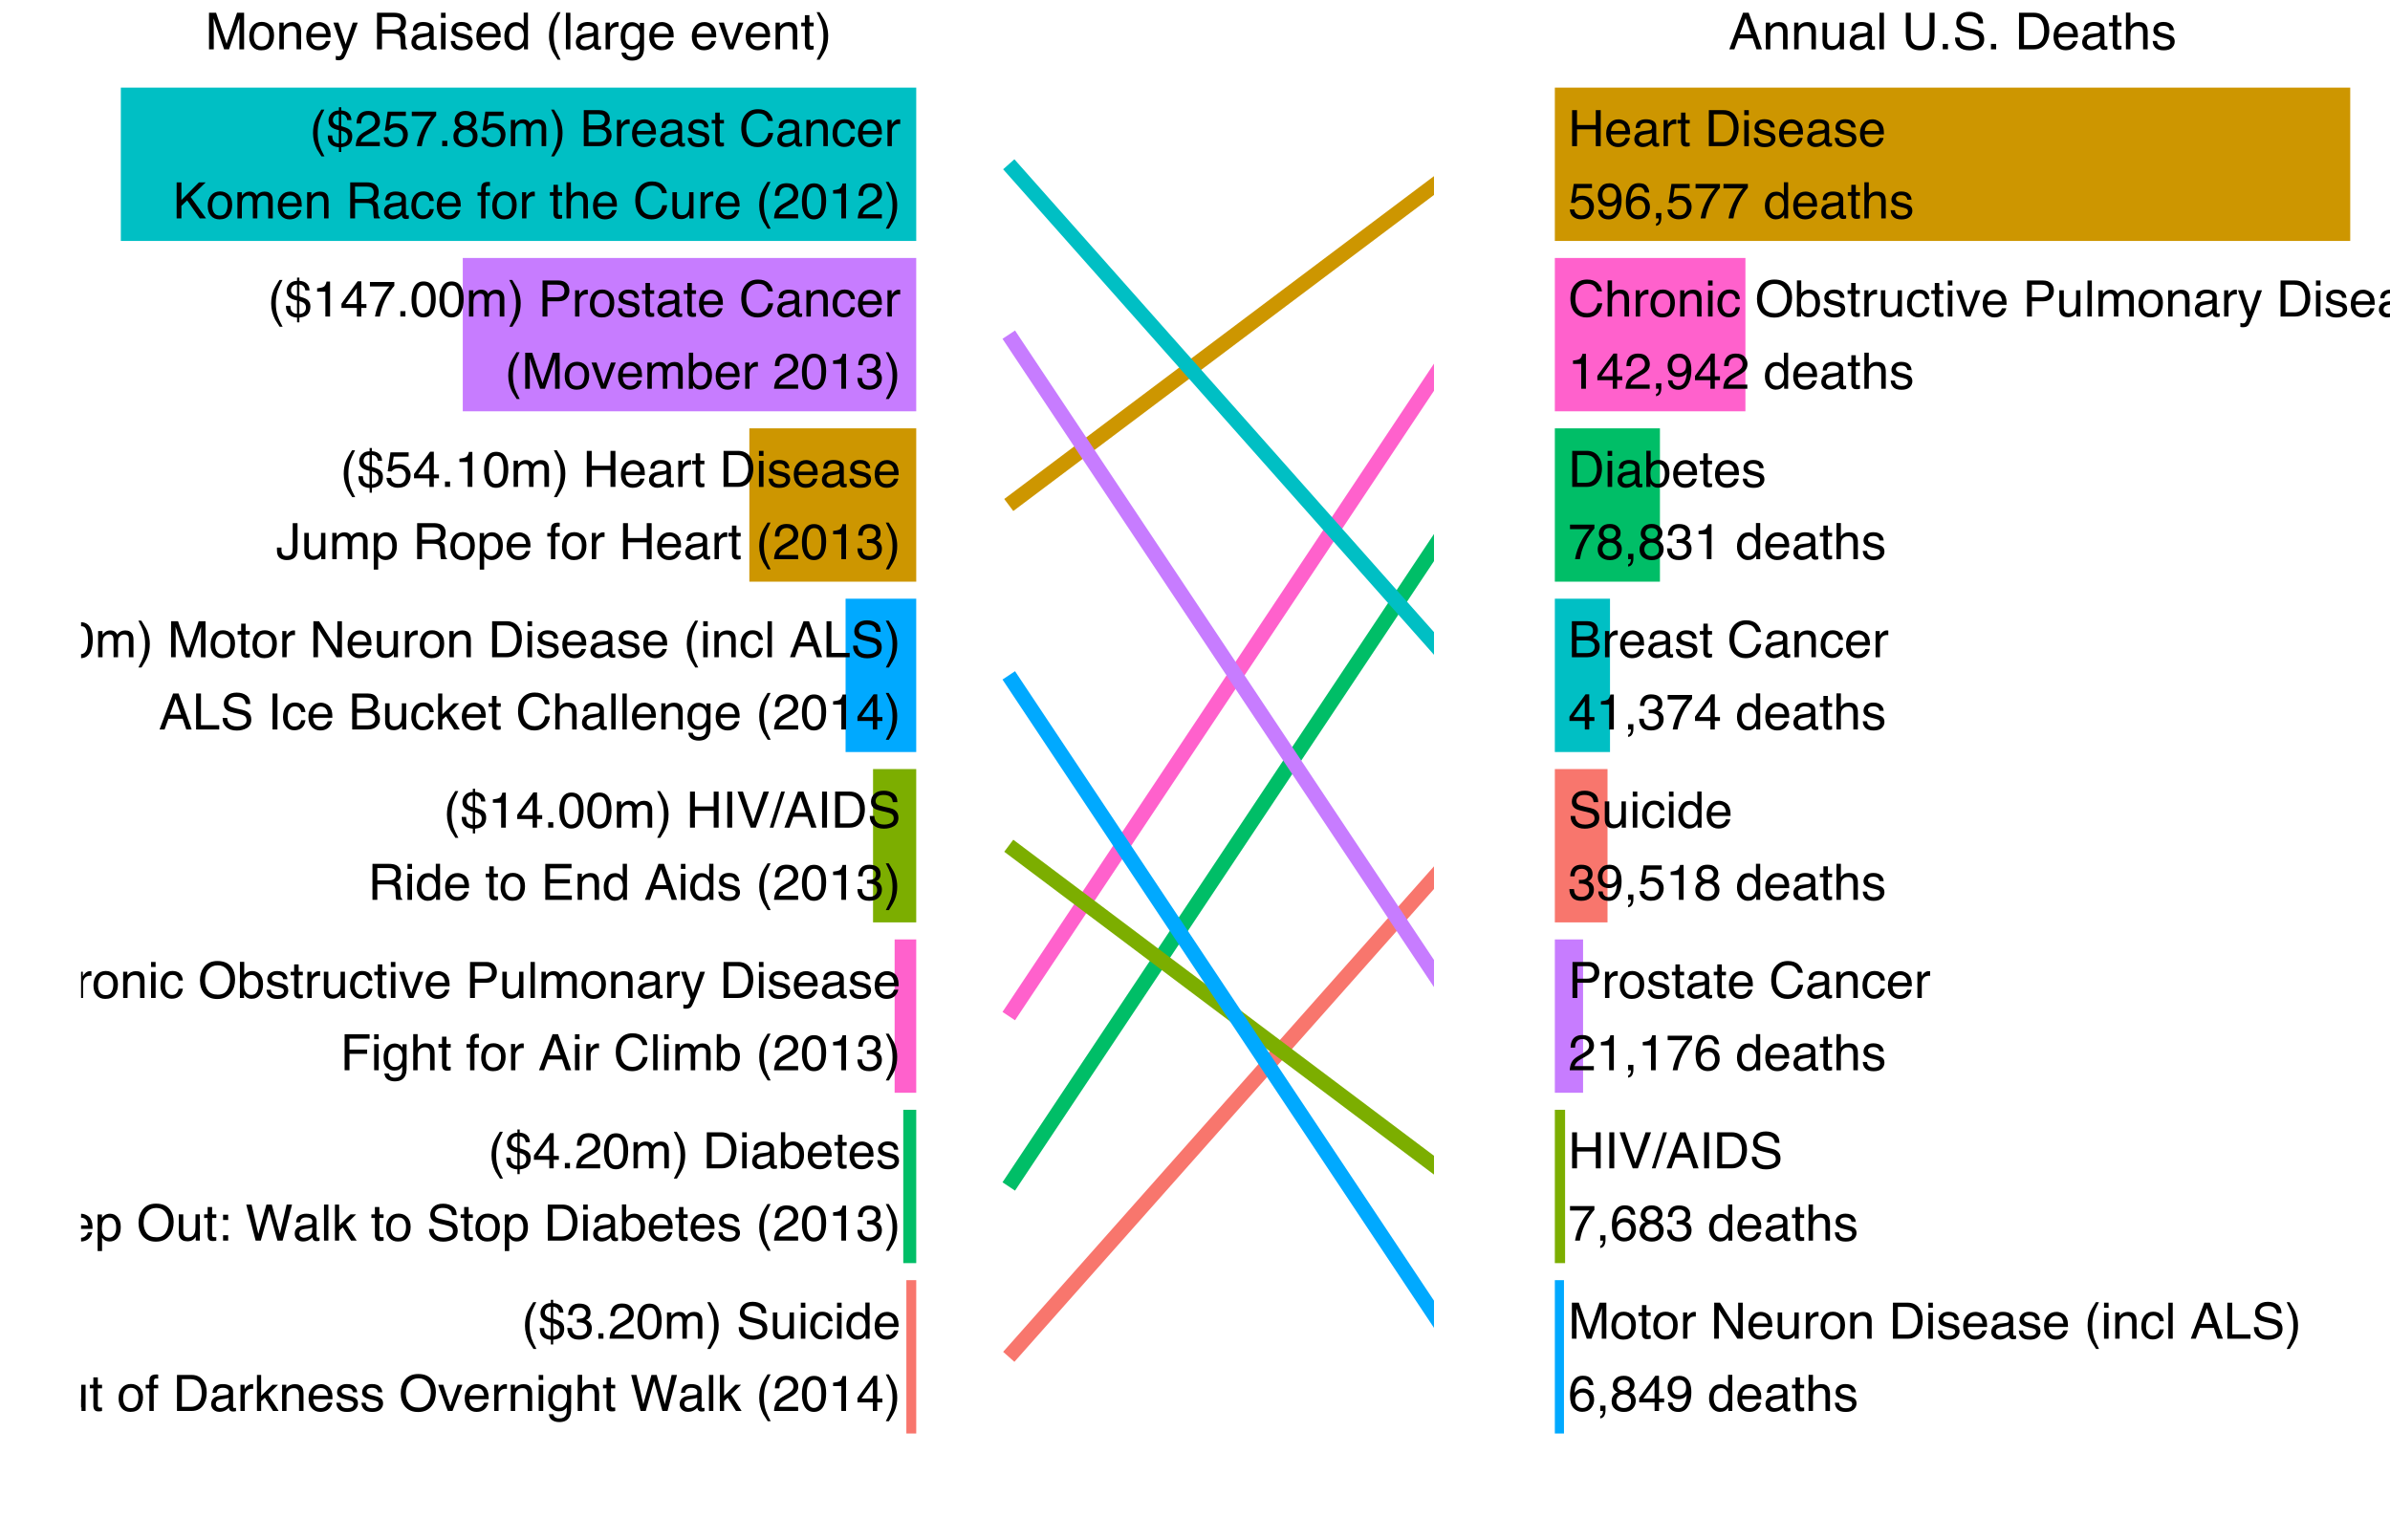 <?xml version="1.0" encoding="UTF-8"?>
<svg xmlns="http://www.w3.org/2000/svg" xmlns:xlink="http://www.w3.org/1999/xlink" width="675pt" height="435pt" viewBox="0 0 675 435" version="1.1">
<defs>
<g>
<symbol overflow="visible" id="glyph0-0">
<path style="stroke:none;" d="M 0.453 0 L 0.453 -10.172 L 8.531 -10.172 L 8.531 0 Z M 7.25 -1.266 L 7.25 -8.891 L 1.734 -8.891 L 1.734 -1.266 Z "/>
</symbol>
<symbol overflow="visible" id="glyph0-1">
<path style="stroke:none;" d="M 4.188 -10.328 C 3.469 -8.922 3 -7.883 2.781 -7.219 C 2.457 -6.207 2.297 -5.039 2.297 -3.719 C 2.297 -2.383 2.477 -1.164 2.844 -0.062 C 3.082 0.625 3.539 1.609 4.219 2.891 L 3.375 2.891 C 2.695 1.836 2.273 1.164 2.109 0.875 C 1.953 0.582 1.781 0.191 1.594 -0.297 C 1.344 -0.984 1.164 -1.711 1.062 -2.484 C 1.008 -2.891 0.984 -3.273 0.984 -3.641 C 0.984 -5.004 1.195 -6.219 1.625 -7.281 C 1.895 -7.957 2.461 -8.973 3.328 -10.328 Z "/>
</symbol>
<symbol overflow="visible" id="glyph0-2">
<path style="stroke:none;" d="M 4.234 -0.719 C 5.016 -0.758 5.555 -1.047 5.859 -1.578 C 6.016 -1.859 6.094 -2.18 6.094 -2.547 C 6.094 -3.117 5.879 -3.555 5.453 -3.859 C 5.211 -4.035 4.805 -4.203 4.234 -4.359 Z M 1.875 -7.391 C 1.875 -6.941 2.023 -6.586 2.328 -6.328 C 2.629 -6.066 3.039 -5.883 3.562 -5.781 L 3.562 -9.031 C 2.957 -9.008 2.523 -8.828 2.266 -8.484 C 2.004 -8.141 1.875 -7.773 1.875 -7.391 Z M 0.641 -7.312 C 0.641 -8.008 0.895 -8.641 1.406 -9.203 C 1.926 -9.766 2.648 -10.051 3.578 -10.062 L 3.578 -10.984 L 4.234 -10.984 L 4.234 -10.078 C 5.148 -10.016 5.852 -9.742 6.344 -9.266 C 6.832 -8.785 7.086 -8.156 7.109 -7.375 L 5.906 -7.375 C 5.875 -7.727 5.781 -8.031 5.625 -8.281 C 5.332 -8.75 4.867 -8.992 4.234 -9.016 L 4.234 -5.656 C 5.297 -5.352 6.02 -5.07 6.406 -4.812 C 7.031 -4.375 7.344 -3.734 7.344 -2.891 C 7.344 -1.66 6.941 -0.785 6.141 -0.266 C 5.703 0.016 5.066 0.203 4.234 0.297 L 4.234 1.641 L 3.578 1.641 L 3.578 0.297 C 2.234 0.211 1.32 -0.258 0.844 -1.125 C 0.57 -1.594 0.438 -2.223 0.438 -3.016 L 1.672 -3.016 C 1.703 -2.379 1.801 -1.922 1.969 -1.641 C 2.25 -1.109 2.781 -0.812 3.562 -0.75 L 3.562 -4.531 C 2.562 -4.719 1.82 -5.031 1.344 -5.469 C 0.875 -5.914 0.641 -6.531 0.641 -7.312 Z "/>
</symbol>
<symbol overflow="visible" id="glyph0-3">
<path style="stroke:none;" d="M 1.75 -2.531 C 1.832 -1.812 2.16 -1.316 2.734 -1.047 C 3.035 -0.91 3.379 -0.844 3.766 -0.844 C 4.504 -0.844 5.051 -1.078 5.406 -1.547 C 5.758 -2.016 5.938 -2.535 5.938 -3.109 C 5.938 -3.805 5.723 -4.344 5.297 -4.719 C 4.879 -5.094 4.375 -5.281 3.781 -5.281 C 3.352 -5.281 2.984 -5.195 2.672 -5.031 C 2.367 -4.863 2.109 -4.633 1.891 -4.344 L 0.812 -4.406 L 1.578 -9.75 L 6.719 -9.75 L 6.719 -8.547 L 2.5 -8.547 L 2.078 -5.781 C 2.305 -5.957 2.523 -6.086 2.734 -6.172 C 3.109 -6.328 3.535 -6.406 4.016 -6.406 C 4.93 -6.406 5.703 -6.113 6.328 -5.531 C 6.961 -4.945 7.281 -4.203 7.281 -3.297 C 7.281 -2.359 6.988 -1.531 6.406 -0.812 C 5.832 -0.102 4.91 0.25 3.641 0.25 C 2.828 0.25 2.109 0.023 1.484 -0.422 C 0.867 -0.879 0.523 -1.582 0.453 -2.531 Z "/>
</symbol>
<symbol overflow="visible" id="glyph0-4">
<path style="stroke:none;" d="M 4.688 -3.516 L 4.688 -8 L 1.516 -3.516 Z M 4.703 0 L 4.703 -2.422 L 0.359 -2.422 L 0.359 -3.641 L 4.906 -9.938 L 5.953 -9.938 L 5.953 -3.516 L 7.406 -3.516 L 7.406 -2.422 L 5.953 -2.422 L 5.953 0 Z "/>
</symbol>
<symbol overflow="visible" id="glyph0-5">
<path style="stroke:none;" d="M 1.219 -1.516 L 2.656 -1.516 L 2.656 0 L 1.219 0 Z "/>
</symbol>
<symbol overflow="visible" id="glyph0-6">
<path style="stroke:none;" d="M 1.359 -7.016 L 1.359 -7.969 C 2.254 -8.062 2.879 -8.207 3.234 -8.406 C 3.586 -8.613 3.852 -9.102 4.031 -9.875 L 5.016 -9.875 L 5.016 0 L 3.688 0 L 3.688 -7.016 Z "/>
</symbol>
<symbol overflow="visible" id="glyph0-7">
<path style="stroke:none;" d="M 3.828 -9.906 C 5.109 -9.906 6.035 -9.379 6.609 -8.328 C 7.055 -7.504 7.281 -6.383 7.281 -4.969 C 7.281 -3.625 7.078 -2.508 6.672 -1.625 C 6.098 -0.363 5.148 0.266 3.828 0.266 C 2.641 0.266 1.754 -0.25 1.172 -1.281 C 0.68 -2.145 0.438 -3.301 0.438 -4.75 C 0.438 -5.875 0.582 -6.844 0.875 -7.656 C 1.426 -9.156 2.41 -9.906 3.828 -9.906 Z M 3.812 -0.859 C 4.457 -0.859 4.973 -1.145 5.359 -1.719 C 5.742 -2.289 5.938 -3.359 5.938 -4.922 C 5.938 -6.047 5.797 -6.969 5.516 -7.688 C 5.242 -8.414 4.707 -8.781 3.906 -8.781 C 3.176 -8.781 2.641 -8.438 2.297 -7.75 C 1.961 -7.062 1.797 -6.047 1.797 -4.703 C 1.797 -3.691 1.906 -2.879 2.125 -2.266 C 2.445 -1.328 3.008 -0.859 3.812 -0.859 Z "/>
</symbol>
<symbol overflow="visible" id="glyph0-8">
<path style="stroke:none;" d="M 0.906 -7.406 L 2.141 -7.406 L 2.141 -6.359 C 2.441 -6.723 2.711 -6.988 2.953 -7.156 C 3.359 -7.438 3.82 -7.578 4.344 -7.578 C 4.938 -7.578 5.41 -7.43 5.766 -7.141 C 5.973 -6.973 6.16 -6.727 6.328 -6.406 C 6.598 -6.801 6.922 -7.094 7.297 -7.281 C 7.672 -7.477 8.094 -7.578 8.562 -7.578 C 9.551 -7.578 10.227 -7.219 10.594 -6.5 C 10.789 -6.113 10.891 -5.594 10.891 -4.938 L 10.891 0 L 9.594 0 L 9.594 -5.141 C 9.594 -5.641 9.469 -5.977 9.219 -6.156 C 8.969 -6.344 8.664 -6.438 8.312 -6.438 C 7.82 -6.438 7.398 -6.27 7.047 -5.938 C 6.703 -5.613 6.531 -5.07 6.531 -4.312 L 6.531 0 L 5.266 0 L 5.266 -4.844 C 5.266 -5.344 5.203 -5.707 5.078 -5.938 C 4.891 -6.281 4.535 -6.453 4.016 -6.453 C 3.547 -6.453 3.117 -6.27 2.734 -5.906 C 2.348 -5.539 2.156 -4.883 2.156 -3.938 L 2.156 0 L 0.906 0 Z "/>
</symbol>
<symbol overflow="visible" id="glyph0-9">
<path style="stroke:none;" d="M 0.484 2.891 C 1.223 1.461 1.695 0.422 1.906 -0.234 C 2.227 -1.223 2.391 -2.383 2.391 -3.719 C 2.391 -5.051 2.203 -6.273 1.828 -7.391 C 1.598 -8.066 1.145 -9.047 0.469 -10.328 L 1.312 -10.328 C 2.02 -9.191 2.445 -8.488 2.594 -8.219 C 2.75 -7.957 2.914 -7.598 3.094 -7.141 C 3.312 -6.555 3.469 -5.984 3.562 -5.422 C 3.656 -4.859 3.703 -4.316 3.703 -3.797 C 3.703 -2.43 3.484 -1.211 3.047 -0.141 C 2.773 0.547 2.211 1.555 1.359 2.891 Z "/>
</symbol>
<symbol overflow="visible" id="glyph0-10">
<path style="stroke:none;" d=""/>
</symbol>
<symbol overflow="visible" id="glyph0-11">
<path style="stroke:none;" d="M 1.109 -10.172 L 2.5 -10.172 L 2.5 -5.969 L 7.797 -5.969 L 7.797 -10.172 L 9.188 -10.172 L 9.188 0 L 7.797 0 L 7.797 -4.75 L 2.5 -4.75 L 2.5 0 L 1.109 0 Z "/>
</symbol>
<symbol overflow="visible" id="glyph0-12">
<path style="stroke:none;" d="M 4 -7.578 C 4.52 -7.578 5.023 -7.453 5.516 -7.203 C 6.016 -6.961 6.395 -6.645 6.656 -6.25 C 6.906 -5.875 7.07 -5.438 7.156 -4.938 C 7.227 -4.594 7.266 -4.051 7.266 -3.312 L 1.828 -3.312 C 1.859 -2.562 2.035 -1.957 2.359 -1.5 C 2.691 -1.039 3.207 -0.812 3.906 -0.812 C 4.562 -0.812 5.082 -1.023 5.469 -1.453 C 5.688 -1.703 5.844 -1.992 5.938 -2.328 L 7.156 -2.328 C 7.125 -2.055 7.016 -1.75 6.828 -1.406 C 6.648 -1.07 6.453 -0.801 6.234 -0.594 C 5.848 -0.227 5.379 0.02 4.828 0.156 C 4.523 0.227 4.188 0.266 3.812 0.266 C 2.883 0.266 2.098 -0.066 1.453 -0.734 C 0.816 -1.41 0.5 -2.352 0.5 -3.562 C 0.5 -4.75 0.82 -5.711 1.469 -6.453 C 2.113 -7.203 2.957 -7.578 4 -7.578 Z M 5.984 -4.297 C 5.93 -4.836 5.812 -5.27 5.625 -5.594 C 5.289 -6.188 4.723 -6.484 3.922 -6.484 C 3.348 -6.484 2.867 -6.273 2.484 -5.859 C 2.098 -5.453 1.895 -4.93 1.875 -4.297 Z M 3.875 -7.594 Z "/>
</symbol>
<symbol overflow="visible" id="glyph0-13">
<path style="stroke:none;" d="M 1.875 -1.969 C 1.875 -1.613 2.004 -1.332 2.266 -1.125 C 2.523 -0.914 2.836 -0.812 3.203 -0.812 C 3.641 -0.812 4.062 -0.91 4.469 -1.109 C 5.164 -1.453 5.516 -2.004 5.516 -2.766 L 5.516 -3.766 C 5.359 -3.672 5.16 -3.594 4.922 -3.531 C 4.68 -3.469 4.445 -3.422 4.219 -3.391 L 3.453 -3.297 C 3.004 -3.234 2.664 -3.141 2.438 -3.016 C 2.062 -2.797 1.875 -2.445 1.875 -1.969 Z M 4.891 -4.484 C 5.172 -4.523 5.359 -4.645 5.453 -4.844 C 5.516 -4.957 5.547 -5.117 5.547 -5.328 C 5.547 -5.754 5.395 -6.062 5.094 -6.25 C 4.789 -6.445 4.359 -6.547 3.797 -6.547 C 3.141 -6.547 2.676 -6.367 2.406 -6.016 C 2.258 -5.816 2.16 -5.523 2.109 -5.141 L 0.953 -5.141 C 0.973 -6.055 1.266 -6.691 1.828 -7.047 C 2.398 -7.41 3.062 -7.594 3.812 -7.594 C 4.688 -7.594 5.395 -7.426 5.938 -7.094 C 6.477 -6.758 6.75 -6.242 6.75 -5.547 L 6.75 -1.266 C 6.75 -1.141 6.773 -1.035 6.828 -0.953 C 6.879 -0.879 6.992 -0.844 7.172 -0.844 C 7.223 -0.844 7.281 -0.844 7.344 -0.844 C 7.414 -0.852 7.492 -0.867 7.578 -0.891 L 7.578 0.031 C 7.379 0.094 7.227 0.129 7.125 0.141 C 7.031 0.148 6.895 0.156 6.719 0.156 C 6.289 0.156 5.977 0.004 5.781 -0.297 C 5.676 -0.461 5.609 -0.691 5.578 -0.984 C 5.316 -0.648 4.945 -0.359 4.469 -0.109 C 4 0.129 3.477 0.25 2.906 0.25 C 2.219 0.25 1.656 0.039 1.219 -0.375 C 0.781 -0.789 0.562 -1.312 0.562 -1.938 C 0.562 -2.625 0.773 -3.156 1.203 -3.531 C 1.641 -3.914 2.207 -4.148 2.906 -4.234 Z M 3.859 -7.594 Z "/>
</symbol>
<symbol overflow="visible" id="glyph0-14">
<path style="stroke:none;" d="M 0.953 -7.406 L 2.125 -7.406 L 2.125 -6.125 C 2.227 -6.375 2.469 -6.676 2.844 -7.031 C 3.219 -7.395 3.656 -7.578 4.156 -7.578 C 4.176 -7.578 4.211 -7.57 4.266 -7.562 C 4.328 -7.562 4.422 -7.555 4.547 -7.547 L 4.547 -6.234 C 4.473 -6.242 4.406 -6.25 4.344 -6.25 C 4.281 -6.258 4.211 -6.266 4.141 -6.266 C 3.516 -6.266 3.031 -6.062 2.688 -5.656 C 2.352 -5.25 2.188 -4.785 2.188 -4.266 L 2.188 0 L 0.953 0 Z "/>
</symbol>
<symbol overflow="visible" id="glyph0-15">
<path style="stroke:none;" d="M 1.156 -9.484 L 2.422 -9.484 L 2.422 -7.406 L 3.609 -7.406 L 3.609 -6.391 L 2.422 -6.391 L 2.422 -1.562 C 2.422 -1.301 2.508 -1.125 2.688 -1.031 C 2.781 -0.988 2.941 -0.969 3.172 -0.969 C 3.234 -0.969 3.297 -0.969 3.359 -0.969 C 3.43 -0.969 3.516 -0.973 3.609 -0.984 L 3.609 0 C 3.461 0.039 3.312 0.07 3.156 0.094 C 3 0.113 2.832 0.125 2.656 0.125 C 2.07 0.125 1.676 -0.023 1.469 -0.328 C 1.258 -0.629 1.156 -1.016 1.156 -1.484 L 1.156 -6.391 L 0.156 -6.391 L 0.156 -7.406 L 1.156 -7.406 Z "/>
</symbol>
<symbol overflow="visible" id="glyph0-16">
<path style="stroke:none;" d="M 4.984 -1.172 C 5.453 -1.172 5.832 -1.223 6.125 -1.328 C 6.664 -1.504 7.109 -1.848 7.453 -2.359 C 7.723 -2.766 7.914 -3.289 8.031 -3.938 C 8.102 -4.32 8.141 -4.676 8.141 -5 C 8.141 -6.258 7.891 -7.238 7.391 -7.938 C 6.891 -8.633 6.082 -8.984 4.969 -8.984 L 2.531 -8.984 L 2.531 -1.172 Z M 1.141 -10.172 L 5.266 -10.172 C 6.66 -10.172 7.742 -9.672 8.516 -8.672 C 9.203 -7.773 9.547 -6.629 9.547 -5.234 C 9.547 -4.16 9.344 -3.188 8.938 -2.312 C 8.219 -0.77 6.988 0 5.25 0 L 1.141 0 Z "/>
</symbol>
<symbol overflow="visible" id="glyph0-17">
<path style="stroke:none;" d="M 0.906 -7.375 L 2.188 -7.375 L 2.188 0 L 0.906 0 Z M 0.906 -10.172 L 2.188 -10.172 L 2.188 -8.75 L 0.906 -8.75 Z "/>
</symbol>
<symbol overflow="visible" id="glyph0-18">
<path style="stroke:none;" d="M 1.656 -2.328 C 1.688 -1.91 1.789 -1.594 1.969 -1.375 C 2.281 -0.969 2.82 -0.766 3.594 -0.766 C 4.062 -0.766 4.469 -0.863 4.812 -1.062 C 5.164 -1.27 5.344 -1.582 5.344 -2 C 5.344 -2.32 5.203 -2.562 4.922 -2.719 C 4.742 -2.82 4.391 -2.941 3.859 -3.078 L 2.859 -3.328 C 2.234 -3.484 1.77 -3.66 1.469 -3.859 C 0.938 -4.191 0.672 -4.656 0.672 -5.25 C 0.672 -5.945 0.922 -6.516 1.422 -6.953 C 1.93 -7.391 2.609 -7.609 3.453 -7.609 C 4.578 -7.609 5.383 -7.281 5.875 -6.625 C 6.188 -6.207 6.336 -5.758 6.328 -5.281 L 5.141 -5.281 C 5.117 -5.562 5.02 -5.816 4.844 -6.047 C 4.562 -6.379 4.066 -6.547 3.359 -6.547 C 2.891 -6.547 2.535 -6.453 2.297 -6.266 C 2.055 -6.086 1.938 -5.852 1.938 -5.562 C 1.938 -5.238 2.094 -4.977 2.406 -4.781 C 2.594 -4.664 2.863 -4.566 3.219 -4.484 L 4.047 -4.281 C 4.941 -4.062 5.539 -3.848 5.844 -3.641 C 6.332 -3.328 6.578 -2.828 6.578 -2.141 C 6.578 -1.484 6.328 -0.914 5.828 -0.438 C 5.328 0.039 4.562 0.281 3.531 0.281 C 2.426 0.281 1.645 0.031 1.188 -0.469 C 0.727 -0.969 0.484 -1.586 0.453 -2.328 Z M 3.5 -7.594 Z "/>
</symbol>
<symbol overflow="visible" id="glyph0-19">
<path style="stroke:none;" d="M 6.062 -3.031 C 6.062 -2.176 5.938 -1.508 5.688 -1.031 C 5.219 -0.164 4.32 0.266 3 0.266 C 2.238 0.266 1.586 0.062 1.047 -0.344 C 0.516 -0.758 0.25 -1.492 0.25 -2.547 L 0.25 -3.281 L 1.531 -3.281 L 1.531 -2.547 C 1.531 -1.992 1.656 -1.578 1.906 -1.297 C 2.156 -1.023 2.539 -0.891 3.062 -0.891 C 3.789 -0.891 4.27 -1.141 4.5 -1.641 C 4.633 -1.953 4.703 -2.535 4.703 -3.391 L 4.703 -10.172 L 6.062 -10.172 Z "/>
</symbol>
<symbol overflow="visible" id="glyph0-20">
<path style="stroke:none;" d="M 2.156 -7.406 L 2.156 -2.484 C 2.156 -2.109 2.219 -1.801 2.344 -1.562 C 2.562 -1.125 2.973 -0.906 3.578 -0.906 C 4.441 -0.906 5.031 -1.289 5.344 -2.062 C 5.52 -2.477 5.609 -3.047 5.609 -3.766 L 5.609 -7.406 L 6.844 -7.406 L 6.844 0 L 5.672 0 L 5.688 -1.094 C 5.531 -0.812 5.332 -0.57 5.094 -0.375 C 4.613 0.008 4.035 0.203 3.359 0.203 C 2.297 0.203 1.578 -0.148 1.203 -0.859 C 0.992 -1.234 0.891 -1.738 0.891 -2.375 L 0.891 -7.406 Z M 3.875 -7.594 Z "/>
</symbol>
<symbol overflow="visible" id="glyph0-21">
<path style="stroke:none;" d="M 4.047 -0.844 C 4.617 -0.844 5.098 -1.082 5.484 -1.562 C 5.867 -2.051 6.062 -2.781 6.062 -3.75 C 6.062 -4.344 5.977 -4.848 5.812 -5.266 C 5.488 -6.086 4.898 -6.5 4.047 -6.5 C 3.18 -6.5 2.586 -6.066 2.266 -5.203 C 2.098 -4.742 2.016 -4.16 2.016 -3.453 C 2.016 -2.879 2.098 -2.391 2.266 -1.984 C 2.586 -1.223 3.18 -0.844 4.047 -0.844 Z M 0.812 -7.375 L 2.031 -7.375 L 2.031 -6.391 C 2.281 -6.734 2.551 -6.992 2.844 -7.172 C 3.258 -7.453 3.754 -7.594 4.328 -7.594 C 5.16 -7.594 5.867 -7.27 6.453 -6.625 C 7.047 -5.977 7.344 -5.062 7.344 -3.875 C 7.344 -2.258 6.922 -1.102 6.078 -0.406 C 5.535 0.031 4.91 0.25 4.203 0.25 C 3.648 0.25 3.18 0.125 2.797 -0.125 C 2.578 -0.258 2.332 -0.492 2.062 -0.828 L 2.062 2.953 L 0.812 2.953 Z "/>
</symbol>
<symbol overflow="visible" id="glyph0-22">
<path style="stroke:none;" d="M 5.812 -5.516 C 6.457 -5.516 6.969 -5.641 7.344 -5.891 C 7.719 -6.148 7.906 -6.617 7.906 -7.297 C 7.906 -8.016 7.641 -8.508 7.109 -8.781 C 6.828 -8.914 6.453 -8.984 5.984 -8.984 L 2.625 -8.984 L 2.625 -5.516 Z M 1.25 -10.172 L 5.953 -10.172 C 6.723 -10.172 7.363 -10.055 7.875 -9.828 C 8.82 -9.391 9.297 -8.586 9.297 -7.422 C 9.297 -6.816 9.172 -6.316 8.922 -5.922 C 8.672 -5.535 8.32 -5.227 7.875 -5 C 8.27 -4.832 8.566 -4.617 8.766 -4.359 C 8.961 -4.098 9.07 -3.672 9.094 -3.078 L 9.141 -1.719 C 9.16 -1.332 9.195 -1.039 9.25 -0.844 C 9.332 -0.52 9.477 -0.316 9.688 -0.234 L 9.688 0 L 8 0 C 7.957 -0.082 7.922 -0.191 7.891 -0.328 C 7.859 -0.473 7.832 -0.742 7.812 -1.141 L 7.734 -2.844 C 7.703 -3.5 7.457 -3.941 7 -4.172 C 6.727 -4.297 6.312 -4.359 5.75 -4.359 L 2.625 -4.359 L 2.625 0 L 1.25 0 Z "/>
</symbol>
<symbol overflow="visible" id="glyph0-23">
<path style="stroke:none;" d="M 3.859 -0.797 C 4.68 -0.797 5.242 -1.109 5.547 -1.734 C 5.859 -2.359 6.016 -3.055 6.016 -3.828 C 6.016 -4.516 5.906 -5.078 5.688 -5.516 C 5.332 -6.203 4.727 -6.547 3.875 -6.547 C 3.102 -6.547 2.547 -6.254 2.203 -5.672 C 1.859 -5.086 1.688 -4.383 1.688 -3.562 C 1.688 -2.77 1.859 -2.109 2.203 -1.578 C 2.547 -1.055 3.098 -0.797 3.859 -0.797 Z M 3.906 -7.625 C 4.852 -7.625 5.656 -7.305 6.312 -6.672 C 6.977 -6.035 7.312 -5.098 7.312 -3.859 C 7.312 -2.66 7.02 -1.672 6.438 -0.891 C 5.863 -0.117 4.961 0.266 3.734 0.266 C 2.711 0.266 1.898 -0.078 1.297 -0.766 C 0.703 -1.453 0.406 -2.379 0.406 -3.547 C 0.406 -4.785 0.719 -5.773 1.344 -6.516 C 1.977 -7.254 2.832 -7.625 3.906 -7.625 Z M 3.859 -7.594 Z "/>
</symbol>
<symbol overflow="visible" id="glyph0-24">
<path style="stroke:none;" d="M 1.219 -8.547 C 1.238 -9.055 1.332 -9.43 1.5 -9.672 C 1.789 -10.098 2.348 -10.312 3.172 -10.312 C 3.254 -10.312 3.336 -10.305 3.422 -10.297 C 3.504 -10.297 3.598 -10.289 3.703 -10.281 L 3.703 -9.141 C 3.578 -9.148 3.484 -9.156 3.422 -9.156 C 3.359 -9.164 3.305 -9.172 3.266 -9.172 C 2.879 -9.172 2.648 -9.07 2.578 -8.875 C 2.504 -8.676 2.469 -8.176 2.469 -7.375 L 3.703 -7.375 L 3.703 -6.391 L 2.453 -6.391 L 2.453 0 L 1.219 0 L 1.219 -6.391 L 0.188 -6.391 L 0.188 -7.375 L 1.219 -7.375 Z "/>
</symbol>
<symbol overflow="visible" id="glyph0-25">
<path style="stroke:none;" d="M 0.438 0 C 0.488 -0.852 0.664 -1.594 0.969 -2.219 C 1.281 -2.852 1.879 -3.43 2.766 -3.953 L 4.094 -4.719 C 4.688 -5.062 5.102 -5.359 5.344 -5.609 C 5.727 -5.984 5.922 -6.422 5.922 -6.922 C 5.922 -7.492 5.742 -7.945 5.391 -8.281 C 5.047 -8.625 4.586 -8.797 4.016 -8.797 C 3.16 -8.797 2.566 -8.473 2.234 -7.828 C 2.066 -7.484 1.973 -7.004 1.953 -6.391 L 0.688 -6.391 C 0.695 -7.254 0.852 -7.957 1.156 -8.5 C 1.695 -9.457 2.648 -9.938 4.016 -9.938 C 5.148 -9.938 5.977 -9.629 6.5 -9.016 C 7.031 -8.41 7.297 -7.727 7.297 -6.969 C 7.297 -6.176 7.016 -5.5 6.453 -4.938 C 6.129 -4.613 5.551 -4.219 4.719 -3.75 L 3.766 -3.219 C 3.316 -2.969 2.961 -2.734 2.703 -2.516 C 2.242 -2.109 1.953 -1.66 1.828 -1.172 L 7.25 -1.172 L 7.25 0 Z "/>
</symbol>
<symbol overflow="visible" id="glyph0-26">
<path style="stroke:none;" d="M 3.688 0.266 C 2.508 0.266 1.656 -0.051 1.125 -0.688 C 0.602 -1.332 0.344 -2.117 0.344 -3.047 L 1.641 -3.047 C 1.691 -2.398 1.812 -1.93 2 -1.641 C 2.32 -1.117 2.906 -0.859 3.75 -0.859 C 4.406 -0.859 4.93 -1.035 5.328 -1.391 C 5.723 -1.742 5.922 -2.195 5.922 -2.75 C 5.922 -3.426 5.711 -3.898 5.297 -4.172 C 4.879 -4.453 4.301 -4.594 3.562 -4.594 C 3.477 -4.594 3.391 -4.586 3.297 -4.578 C 3.211 -4.578 3.129 -4.578 3.047 -4.578 L 3.047 -5.672 C 3.172 -5.66 3.273 -5.648 3.359 -5.641 C 3.453 -5.641 3.551 -5.641 3.656 -5.641 C 4.125 -5.641 4.504 -5.711 4.797 -5.859 C 5.328 -6.117 5.594 -6.582 5.594 -7.25 C 5.594 -7.738 5.414 -8.113 5.062 -8.375 C 4.719 -8.645 4.312 -8.781 3.844 -8.781 C 3.008 -8.781 2.438 -8.504 2.125 -7.953 C 1.945 -7.648 1.844 -7.219 1.812 -6.656 L 0.594 -6.656 C 0.594 -7.395 0.738 -8.023 1.031 -8.547 C 1.539 -9.461 2.43 -9.922 3.703 -9.922 C 4.711 -9.922 5.492 -9.695 6.047 -9.25 C 6.609 -8.801 6.891 -8.148 6.891 -7.297 C 6.891 -6.68 6.723 -6.188 6.391 -5.812 C 6.191 -5.57 5.93 -5.391 5.609 -5.266 C 6.129 -5.117 6.535 -4.836 6.828 -4.422 C 7.117 -4.016 7.266 -3.52 7.266 -2.938 C 7.266 -1.988 6.953 -1.219 6.328 -0.625 C 5.703 -0.031 4.82 0.266 3.688 0.266 Z "/>
</symbol>
<symbol overflow="visible" id="glyph0-27">
<path style="stroke:none;" d="M 7.406 -9.75 L 7.406 -8.656 C 7.094 -8.344 6.672 -7.801 6.141 -7.031 C 5.609 -6.27 5.141 -5.445 4.734 -4.562 C 4.336 -3.695 4.035 -2.91 3.828 -2.203 C 3.691 -1.742 3.52 -1.008 3.312 0 L 1.938 0 C 2.25 -1.895 2.938 -3.773 4 -5.641 C 4.633 -6.742 5.301 -7.691 6 -8.484 L 0.516 -8.484 L 0.516 -9.75 Z "/>
</symbol>
<symbol overflow="visible" id="glyph0-28">
<path style="stroke:none;" d="M 5.359 -10.438 C 6.648 -10.438 7.648 -10.098 8.359 -9.422 C 9.066 -8.742 9.461 -7.973 9.547 -7.109 L 8.203 -7.109 C 8.047 -7.766 7.738 -8.285 7.281 -8.672 C 6.832 -9.055 6.195 -9.25 5.375 -9.25 C 4.375 -9.25 3.566 -8.895 2.953 -8.188 C 2.336 -7.488 2.031 -6.41 2.031 -4.953 C 2.031 -3.766 2.305 -2.801 2.859 -2.062 C 3.41 -1.32 4.238 -0.953 5.344 -0.953 C 6.363 -0.953 7.141 -1.344 7.672 -2.125 C 7.953 -2.531 8.16 -3.066 8.297 -3.734 L 9.641 -3.734 C 9.516 -2.66 9.117 -1.766 8.453 -1.047 C 7.641 -0.172 6.551 0.266 5.188 0.266 C 4 0.266 3.004 -0.094 2.203 -0.812 C 1.148 -1.758 0.625 -3.219 0.625 -5.188 C 0.625 -6.688 1.02 -7.914 1.812 -8.875 C 2.664 -9.914 3.848 -10.438 5.359 -10.438 Z M 5.094 -10.438 Z "/>
</symbol>
<symbol overflow="visible" id="glyph0-29">
<path style="stroke:none;" d="M 0.906 -10.203 L 2.156 -10.203 L 2.156 -6.406 C 2.457 -6.781 2.723 -7.047 2.953 -7.203 C 3.359 -7.461 3.859 -7.594 4.453 -7.594 C 5.523 -7.594 6.254 -7.219 6.641 -6.469 C 6.848 -6.051 6.953 -5.477 6.953 -4.75 L 6.953 0 L 5.672 0 L 5.672 -4.672 C 5.672 -5.211 5.602 -5.613 5.469 -5.875 C 5.238 -6.281 4.812 -6.484 4.188 -6.484 C 3.676 -6.484 3.207 -6.301 2.781 -5.938 C 2.363 -5.582 2.156 -4.914 2.156 -3.938 L 2.156 0 L 0.906 0 Z "/>
</symbol>
<symbol overflow="visible" id="glyph0-30">
<path style="stroke:none;" d="M 0.906 -7.406 L 2.094 -7.406 L 2.094 -6.359 C 2.445 -6.797 2.816 -7.109 3.203 -7.297 C 3.598 -7.484 4.035 -7.578 4.516 -7.578 C 5.566 -7.578 6.281 -7.211 6.656 -6.484 C 6.852 -6.078 6.953 -5.5 6.953 -4.75 L 6.953 0 L 5.688 0 L 5.688 -4.672 C 5.688 -5.117 5.617 -5.484 5.484 -5.766 C 5.266 -6.223 4.863 -6.453 4.281 -6.453 C 3.988 -6.453 3.75 -6.422 3.562 -6.359 C 3.219 -6.266 2.914 -6.062 2.656 -5.75 C 2.445 -5.508 2.312 -5.258 2.25 -5 C 2.188 -4.738 2.156 -4.363 2.156 -3.875 L 2.156 0 L 0.906 0 Z M 3.844 -7.594 Z "/>
</symbol>
<symbol overflow="visible" id="glyph0-31">
<path style="stroke:none;" d="M 3.766 -7.625 C 4.609 -7.625 5.289 -7.422 5.812 -7.016 C 6.332 -6.609 6.645 -5.91 6.75 -4.922 L 5.547 -4.922 C 5.473 -5.379 5.301 -5.758 5.031 -6.062 C 4.77 -6.363 4.348 -6.516 3.766 -6.516 C 2.973 -6.516 2.406 -6.125 2.062 -5.344 C 1.844 -4.844 1.734 -4.223 1.734 -3.484 C 1.734 -2.742 1.891 -2.117 2.203 -1.609 C 2.516 -1.098 3.008 -0.844 3.688 -0.844 C 4.207 -0.844 4.617 -1 4.922 -1.312 C 5.223 -1.633 5.43 -2.07 5.547 -2.625 L 6.75 -2.625 C 6.613 -1.645 6.27 -0.926 5.719 -0.469 C 5.164 -0.008 4.457 0.219 3.594 0.219 C 2.625 0.219 1.848 -0.133 1.266 -0.844 C 0.691 -1.551 0.406 -2.438 0.406 -3.5 C 0.406 -4.801 0.719 -5.812 1.344 -6.531 C 1.977 -7.258 2.785 -7.625 3.766 -7.625 Z M 3.578 -7.594 Z "/>
</symbol>
<symbol overflow="visible" id="glyph0-32">
<path style="stroke:none;" d="M 5.469 -10.438 C 7.258 -10.438 8.586 -9.863 9.453 -8.719 C 10.129 -7.812 10.469 -6.66 10.469 -5.266 C 10.469 -3.742 10.082 -2.477 9.312 -1.469 C 8.406 -0.289 7.113 0.297 5.438 0.297 C 3.875 0.297 2.645 -0.219 1.75 -1.25 C 0.945 -2.25 0.547 -3.508 0.547 -5.031 C 0.547 -6.406 0.891 -7.582 1.578 -8.562 C 2.453 -9.812 3.75 -10.438 5.469 -10.438 Z M 5.609 -0.938 C 6.816 -0.938 7.691 -1.367 8.234 -2.234 C 8.773 -3.109 9.047 -4.109 9.047 -5.234 C 9.047 -6.43 8.734 -7.395 8.109 -8.125 C 7.484 -8.852 6.629 -9.219 5.547 -9.219 C 4.492 -9.219 3.633 -8.852 2.969 -8.125 C 2.312 -7.406 1.984 -6.344 1.984 -4.938 C 1.984 -3.812 2.266 -2.863 2.828 -2.094 C 3.398 -1.32 4.328 -0.938 5.609 -0.938 Z M 5.516 -10.438 Z "/>
</symbol>
<symbol overflow="visible" id="glyph0-33">
<path style="stroke:none;" d="M 0.812 -10.203 L 2.031 -10.203 L 2.031 -6.516 C 2.301 -6.867 2.625 -7.141 3 -7.328 C 3.383 -7.516 3.797 -7.609 4.234 -7.609 C 5.16 -7.609 5.91 -7.289 6.484 -6.656 C 7.055 -6.02 7.344 -5.082 7.344 -3.844 C 7.344 -2.676 7.055 -1.703 6.484 -0.922 C 5.922 -0.148 5.133 0.234 4.125 0.234 C 3.562 0.234 3.086 0.098 2.703 -0.172 C 2.473 -0.336 2.227 -0.598 1.969 -0.953 L 1.969 0 L 0.812 0 Z M 4.062 -0.859 C 4.727 -0.859 5.227 -1.125 5.562 -1.656 C 5.895 -2.195 6.062 -2.906 6.062 -3.781 C 6.062 -4.562 5.895 -5.207 5.562 -5.719 C 5.227 -6.227 4.738 -6.484 4.094 -6.484 C 3.52 -6.484 3.02 -6.273 2.594 -5.859 C 2.164 -5.441 1.953 -4.75 1.953 -3.781 C 1.953 -3.082 2.039 -2.52 2.219 -2.094 C 2.551 -1.27 3.164 -0.859 4.062 -0.859 Z "/>
</symbol>
<symbol overflow="visible" id="glyph0-34">
<path style="stroke:none;" d="M 1.516 -7.406 L 3.5 -1.375 L 5.578 -7.406 L 6.938 -7.406 L 4.141 0 L 2.812 0 L 0.078 -7.406 Z "/>
</symbol>
<symbol overflow="visible" id="glyph0-35">
<path style="stroke:none;" d="M 1.219 -10.172 L 5.781 -10.172 C 6.688 -10.172 7.414 -9.914 7.969 -9.406 C 8.52 -8.895 8.797 -8.176 8.797 -7.25 C 8.797 -6.457 8.551 -5.766 8.062 -5.172 C 7.57 -4.586 6.812 -4.297 5.781 -4.297 L 2.594 -4.297 L 2.594 0 L 1.219 0 Z M 7.406 -7.25 C 7.406 -7.988 7.129 -8.492 6.578 -8.766 C 6.273 -8.91 5.859 -8.984 5.328 -8.984 L 2.594 -8.984 L 2.594 -5.453 L 5.328 -5.453 C 5.941 -5.453 6.441 -5.582 6.828 -5.844 C 7.211 -6.113 7.406 -6.582 7.406 -7.25 Z "/>
</symbol>
<symbol overflow="visible" id="glyph0-36">
<path style="stroke:none;" d="M 0.953 -10.172 L 2.188 -10.172 L 2.188 0 L 0.953 0 Z "/>
</symbol>
<symbol overflow="visible" id="glyph0-37">
<path style="stroke:none;" d="M 5.547 -7.406 L 6.922 -7.406 C 6.742 -6.938 6.352 -5.852 5.75 -4.156 C 5.301 -2.883 4.922 -1.848 4.609 -1.047 C 3.891 0.848 3.383 2 3.094 2.406 C 2.801 2.82 2.297 3.031 1.578 3.031 C 1.398 3.031 1.266 3.023 1.172 3.016 C 1.078 3.004 0.957 2.977 0.812 2.938 L 0.812 1.812 C 1.031 1.863 1.188 1.895 1.281 1.906 C 1.383 1.926 1.473 1.938 1.547 1.938 C 1.773 1.938 1.941 1.895 2.047 1.812 C 2.16 1.738 2.254 1.648 2.328 1.547 C 2.348 1.504 2.426 1.312 2.562 0.969 C 2.707 0.633 2.816 0.383 2.891 0.219 L 0.141 -7.406 L 1.562 -7.406 L 3.547 -1.375 Z M 3.531 -7.594 Z "/>
</symbol>
<symbol overflow="visible" id="glyph0-38">
<path style="stroke:none;" d="M 1.219 -10.172 L 8.266 -10.172 L 8.266 -8.922 L 2.594 -8.922 L 2.594 -5.828 L 7.578 -5.828 L 7.578 -4.625 L 2.594 -4.625 L 2.594 0 L 1.219 0 Z "/>
</symbol>
<symbol overflow="visible" id="glyph0-39">
<path style="stroke:none;" d="M 3.531 -7.547 C 4.113 -7.547 4.617 -7.398 5.047 -7.109 C 5.285 -6.953 5.523 -6.719 5.766 -6.406 L 5.766 -7.344 L 6.922 -7.344 L 6.922 -0.609 C 6.922 0.336 6.781 1.082 6.5 1.625 C 5.988 2.633 5.016 3.141 3.578 3.141 C 2.773 3.141 2.102 2.957 1.562 2.594 C 1.02 2.238 0.719 1.68 0.656 0.922 L 1.922 0.922 C 1.973 1.254 2.094 1.508 2.281 1.688 C 2.562 1.969 3.004 2.109 3.609 2.109 C 4.555 2.109 5.18 1.77 5.484 1.094 C 5.66 0.695 5.738 -0.008 5.719 -1.031 C 5.469 -0.656 5.164 -0.375 4.812 -0.188 C 4.469 0 4.008 0.094 3.438 0.094 C 2.633 0.094 1.93 -0.191 1.328 -0.766 C 0.723 -1.336 0.422 -2.281 0.422 -3.594 C 0.422 -4.832 0.723 -5.801 1.328 -6.5 C 1.93 -7.195 2.664 -7.547 3.531 -7.547 Z M 5.766 -3.734 C 5.766 -4.648 5.578 -5.328 5.203 -5.766 C 4.828 -6.211 4.344 -6.438 3.75 -6.438 C 2.875 -6.438 2.273 -6.023 1.953 -5.203 C 1.785 -4.766 1.703 -4.191 1.703 -3.484 C 1.703 -2.648 1.867 -2.016 2.203 -1.578 C 2.547 -1.141 3.004 -0.922 3.578 -0.922 C 4.473 -0.922 5.102 -1.328 5.469 -2.141 C 5.664 -2.598 5.766 -3.129 5.766 -3.734 Z M 3.672 -7.594 Z "/>
</symbol>
<symbol overflow="visible" id="glyph0-40">
<path style="stroke:none;" d="M 6.297 -4.172 L 4.75 -8.656 L 3.109 -4.172 Z M 4.031 -10.172 L 5.594 -10.172 L 9.281 0 L 7.766 0 L 6.734 -3.047 L 2.719 -3.047 L 1.625 0 L 0.203 0 Z M 4.75 -10.172 Z "/>
</symbol>
<symbol overflow="visible" id="glyph0-41">
<path style="stroke:none;" d="M 1.984 -3.281 C 2.016 -2.707 2.148 -2.238 2.391 -1.875 C 2.848 -1.195 3.648 -0.859 4.797 -0.859 C 5.316 -0.859 5.789 -0.938 6.219 -1.094 C 7.039 -1.375 7.453 -1.883 7.453 -2.625 C 7.453 -3.176 7.273 -3.57 6.922 -3.812 C 6.578 -4.039 6.031 -4.238 5.281 -4.406 L 3.906 -4.719 C 3 -4.926 2.363 -5.148 2 -5.391 C 1.352 -5.816 1.031 -6.453 1.031 -7.297 C 1.031 -8.203 1.344 -8.945 1.969 -9.531 C 2.602 -10.125 3.5 -10.422 4.656 -10.422 C 5.719 -10.422 6.617 -10.16 7.359 -9.641 C 8.109 -9.129 8.484 -8.312 8.484 -7.188 L 7.203 -7.188 C 7.129 -7.727 6.977 -8.145 6.75 -8.438 C 6.332 -8.969 5.617 -9.234 4.609 -9.234 C 3.797 -9.234 3.211 -9.062 2.859 -8.719 C 2.504 -8.375 2.328 -7.977 2.328 -7.531 C 2.328 -7.031 2.535 -6.664 2.953 -6.438 C 3.223 -6.289 3.836 -6.102 4.797 -5.875 L 6.234 -5.562 C 6.922 -5.406 7.445 -5.188 7.812 -4.906 C 8.457 -4.438 8.781 -3.75 8.781 -2.844 C 8.781 -1.719 8.367 -0.91 7.547 -0.422 C 6.734 0.055 5.785 0.297 4.703 0.297 C 3.441 0.297 2.453 -0.023 1.734 -0.672 C 1.023 -1.316 0.676 -2.188 0.688 -3.281 Z M 4.766 -10.438 Z "/>
</symbol>
<symbol overflow="visible" id="glyph0-42">
<path style="stroke:none;" d="M 1.578 -7.312 L 3.016 -7.312 L 3.016 -5.812 L 1.578 -5.812 Z M 1.578 -1.516 L 3.016 -1.516 L 3.016 0 L 1.578 0 Z "/>
</symbol>
<symbol overflow="visible" id="glyph0-43">
<path style="stroke:none;" d="M 1.75 -10.172 L 3.672 -1.891 L 5.969 -10.172 L 7.453 -10.172 L 9.75 -1.891 L 11.672 -10.172 L 13.188 -10.172 L 10.516 0 L 9.062 0 L 6.719 -8.422 L 4.359 0 L 2.906 0 L 0.25 -10.172 Z "/>
</symbol>
<symbol overflow="visible" id="glyph0-44">
<path style="stroke:none;" d="M 0.891 -10.172 L 2.078 -10.172 L 2.078 -4.266 L 5.281 -7.406 L 6.875 -7.406 L 4.031 -4.641 L 7.031 0 L 5.438 0 L 3.125 -3.734 L 2.078 -2.781 L 2.078 0 L 0.891 0 Z "/>
</symbol>
<symbol overflow="visible" id="glyph0-45">
<path style="stroke:none;" d="M 3.859 -5.75 C 4.398 -5.75 4.828 -5.898 5.141 -6.203 C 5.453 -6.516 5.609 -6.883 5.609 -7.312 C 5.609 -7.688 5.457 -8.023 5.156 -8.328 C 4.863 -8.641 4.414 -8.797 3.812 -8.797 C 3.207 -8.797 2.77 -8.641 2.5 -8.328 C 2.238 -8.023 2.109 -7.664 2.109 -7.25 C 2.109 -6.781 2.281 -6.41 2.625 -6.141 C 2.977 -5.879 3.391 -5.75 3.859 -5.75 Z M 3.938 -0.844 C 4.508 -0.844 4.984 -1 5.359 -1.312 C 5.742 -1.625 5.938 -2.094 5.938 -2.719 C 5.938 -3.352 5.738 -3.836 5.344 -4.172 C 4.957 -4.504 4.457 -4.672 3.844 -4.672 C 3.25 -4.672 2.758 -4.5 2.375 -4.156 C 2 -3.82 1.812 -3.352 1.812 -2.75 C 1.812 -2.238 1.984 -1.789 2.328 -1.406 C 2.672 -1.031 3.207 -0.844 3.938 -0.844 Z M 2.156 -5.281 C 1.812 -5.426 1.539 -5.598 1.344 -5.797 C 0.977 -6.172 0.797 -6.648 0.797 -7.234 C 0.797 -7.973 1.062 -8.609 1.594 -9.141 C 2.133 -9.672 2.895 -9.938 3.875 -9.938 C 4.832 -9.938 5.578 -9.688 6.109 -9.188 C 6.648 -8.688 6.922 -8.102 6.922 -7.438 C 6.922 -6.812 6.766 -6.312 6.453 -5.938 C 6.273 -5.719 6.004 -5.504 5.641 -5.297 C 6.047 -5.109 6.367 -4.891 6.609 -4.641 C 7.047 -4.18 7.266 -3.582 7.266 -2.844 C 7.266 -1.969 6.973 -1.227 6.391 -0.625 C 5.805 -0.02 4.977 0.281 3.906 0.281 C 2.938 0.281 2.117 0.02 1.453 -0.5 C 0.785 -1.02 0.453 -1.781 0.453 -2.781 C 0.453 -3.363 0.594 -3.867 0.875 -4.297 C 1.164 -4.723 1.594 -5.051 2.156 -5.281 Z "/>
</symbol>
<symbol overflow="visible" id="glyph0-46">
<path style="stroke:none;" d="M 4.906 -5.875 C 5.477 -5.875 5.926 -5.953 6.25 -6.109 C 6.758 -6.359 7.016 -6.816 7.016 -7.484 C 7.016 -8.148 6.742 -8.598 6.203 -8.828 C 5.898 -8.953 5.445 -9.016 4.844 -9.016 L 2.391 -9.016 L 2.391 -5.875 Z M 5.359 -1.172 C 6.203 -1.172 6.805 -1.414 7.172 -1.906 C 7.398 -2.219 7.516 -2.594 7.516 -3.031 C 7.516 -3.77 7.18 -4.273 6.516 -4.547 C 6.172 -4.68 5.707 -4.75 5.125 -4.75 L 2.391 -4.75 L 2.391 -1.172 Z M 1.047 -10.172 L 5.406 -10.172 C 6.602 -10.172 7.453 -9.812 7.953 -9.094 C 8.242 -8.676 8.391 -8.191 8.391 -7.641 C 8.391 -7.004 8.207 -6.477 7.844 -6.062 C 7.656 -5.852 7.383 -5.656 7.031 -5.469 C 7.551 -5.27 7.941 -5.047 8.203 -4.797 C 8.66 -4.359 8.891 -3.75 8.891 -2.969 C 8.891 -2.312 8.68 -1.719 8.266 -1.188 C 7.648 -0.395 6.676 0 5.344 0 L 1.047 0 Z "/>
</symbol>
<symbol overflow="visible" id="glyph0-47">
<path style="stroke:none;" d="M 1.078 -10.172 L 2.422 -10.172 L 2.422 -5.203 L 7.375 -10.172 L 9.281 -10.172 L 5.047 -6.062 L 9.391 0 L 7.609 0 L 4.047 -5.094 L 2.422 -3.547 L 2.422 0 L 1.078 0 Z "/>
</symbol>
<symbol overflow="visible" id="glyph0-48">
<path style="stroke:none;" d="M 1.703 -3.625 C 1.703 -2.82 1.867 -2.156 2.203 -1.625 C 2.547 -1.094 3.086 -0.828 3.828 -0.828 C 4.398 -0.828 4.875 -1.07 5.25 -1.562 C 5.625 -2.062 5.812 -2.773 5.812 -3.703 C 5.812 -4.641 5.617 -5.332 5.234 -5.781 C 4.848 -6.227 4.375 -6.453 3.812 -6.453 C 3.188 -6.453 2.676 -6.211 2.281 -5.734 C 1.895 -5.254 1.703 -4.551 1.703 -3.625 Z M 3.578 -7.547 C 4.141 -7.547 4.613 -7.426 5 -7.188 C 5.219 -7.039 5.469 -6.797 5.75 -6.453 L 5.75 -10.203 L 6.953 -10.203 L 6.953 0 L 5.828 0 L 5.828 -1.031 C 5.535 -0.57 5.191 -0.238 4.797 -0.031 C 4.398 0.164 3.945 0.266 3.438 0.266 C 2.613 0.266 1.898 -0.078 1.297 -0.766 C 0.691 -1.461 0.391 -2.391 0.391 -3.547 C 0.391 -4.629 0.664 -5.566 1.219 -6.359 C 1.77 -7.148 2.555 -7.547 3.578 -7.547 Z "/>
</symbol>
<symbol overflow="visible" id="glyph0-49">
<path style="stroke:none;" d="M 1.047 -10.172 L 3.016 -10.172 L 5.938 -1.578 L 8.844 -10.172 L 10.781 -10.172 L 10.781 0 L 9.484 0 L 9.484 -6 C 9.484 -6.207 9.488 -6.551 9.5 -7.031 C 9.508 -7.508 9.516 -8.023 9.516 -8.578 L 6.609 0 L 5.25 0 L 2.328 -8.578 L 2.328 -8.266 C 2.328 -8.016 2.332 -7.633 2.344 -7.125 C 2.352 -6.613 2.359 -6.238 2.359 -6 L 2.359 0 L 1.047 0 Z "/>
</symbol>
<symbol overflow="visible" id="glyph0-50">
<path style="stroke:none;" d="M 1.391 -10.172 L 2.781 -10.172 L 2.781 0 L 1.391 0 Z "/>
</symbol>
<symbol overflow="visible" id="glyph0-51">
<path style="stroke:none;" d="M 1.875 -10.172 L 4.797 -1.516 L 7.688 -10.172 L 9.234 -10.172 L 5.516 0 L 4.062 0 L 0.359 -10.172 Z "/>
</symbol>
<symbol overflow="visible" id="glyph0-52">
<path style="stroke:none;" d="M 3.219 -10.172 L 4.281 -10.172 L 1.047 0 L 0 0 Z "/>
</symbol>
<symbol overflow="visible" id="glyph0-53">
<path style="stroke:none;" d="M 1.219 -10.172 L 8.625 -10.172 L 8.625 -8.922 L 2.547 -8.922 L 2.547 -5.828 L 8.172 -5.828 L 8.172 -4.656 L 2.547 -4.656 L 2.547 -1.219 L 8.719 -1.219 L 8.719 0 L 1.219 0 Z M 4.969 -10.172 Z "/>
</symbol>
<symbol overflow="visible" id="glyph0-54">
<path style="stroke:none;" d="M 1.875 -2.391 C 1.914 -1.703 2.18 -1.227 2.672 -0.969 C 2.93 -0.832 3.219 -0.766 3.531 -0.766 C 4.125 -0.766 4.629 -1.008 5.047 -1.5 C 5.473 -2 5.773 -3.008 5.953 -4.531 C 5.672 -4.094 5.328 -3.781 4.922 -3.594 C 4.516 -3.414 4.078 -3.328 3.609 -3.328 C 2.648 -3.328 1.891 -3.625 1.328 -4.219 C 0.773 -4.82 0.5 -5.594 0.5 -6.531 C 0.5 -7.426 0.773 -8.211 1.328 -8.891 C 1.879 -9.578 2.688 -9.922 3.75 -9.922 C 5.195 -9.922 6.195 -9.27 6.75 -7.969 C 7.051 -7.258 7.203 -6.363 7.203 -5.281 C 7.203 -4.07 7.02 -3 6.656 -2.062 C 6.051 -0.5 5.023 0.281 3.578 0.281 C 2.609 0.281 1.875 0.023 1.375 -0.484 C 0.875 -0.992 0.625 -1.629 0.625 -2.391 Z M 3.766 -4.422 C 4.266 -4.422 4.719 -4.582 5.125 -4.906 C 5.531 -5.238 5.734 -5.812 5.734 -6.625 C 5.734 -7.352 5.551 -7.895 5.188 -8.25 C 4.82 -8.602 4.352 -8.781 3.781 -8.781 C 3.176 -8.781 2.691 -8.578 2.328 -8.172 C 1.973 -7.766 1.797 -7.223 1.797 -6.547 C 1.797 -5.898 1.953 -5.383 2.266 -5 C 2.578 -4.613 3.078 -4.422 3.766 -4.422 Z "/>
</symbol>
<symbol overflow="visible" id="glyph0-55">
<path style="stroke:none;" d="M 1.078 -10.172 L 2.703 -10.172 L 7.844 -1.938 L 7.844 -10.172 L 9.141 -10.172 L 9.141 0 L 7.609 0 L 2.391 -8.234 L 2.391 0 L 1.078 0 Z M 5.031 -10.172 Z "/>
</symbol>
<symbol overflow="visible" id="glyph0-56">
<path style="stroke:none;" d="M 1.078 -10.172 L 2.453 -10.172 L 2.453 -1.219 L 7.609 -1.219 L 7.609 0 L 1.078 0 Z "/>
</symbol>
<symbol overflow="visible" id="glyph0-57">
<path style="stroke:none;" d="M 4.141 -9.953 C 5.254 -9.953 6.023 -9.664 6.453 -9.094 C 6.891 -8.52 7.109 -7.926 7.109 -7.312 L 5.875 -7.312 C 5.801 -7.707 5.688 -8.016 5.531 -8.234 C 5.227 -8.648 4.773 -8.859 4.172 -8.859 C 3.473 -8.859 2.914 -8.535 2.5 -7.891 C 2.094 -7.242 1.863 -6.32 1.812 -5.125 C 2.102 -5.539 2.469 -5.852 2.906 -6.062 C 3.301 -6.25 3.742 -6.344 4.234 -6.344 C 5.055 -6.344 5.773 -6.078 6.391 -5.547 C 7.016 -5.016 7.328 -4.223 7.328 -3.172 C 7.328 -2.273 7.035 -1.477 6.453 -0.781 C 5.867 -0.094 5.031 0.25 3.938 0.25 C 3.008 0.25 2.207 -0.098 1.531 -0.797 C 0.863 -1.504 0.531 -2.691 0.531 -4.359 C 0.531 -5.586 0.68 -6.629 0.984 -7.484 C 1.555 -9.129 2.609 -9.953 4.141 -9.953 Z M 4.062 -0.844 C 4.707 -0.844 5.191 -1.062 5.516 -1.5 C 5.848 -1.945 6.016 -2.473 6.016 -3.078 C 6.016 -3.578 5.867 -4.055 5.578 -4.516 C 5.285 -4.973 4.758 -5.203 4 -5.203 C 3.457 -5.203 2.984 -5.023 2.578 -4.672 C 2.18 -4.316 1.984 -3.785 1.984 -3.078 C 1.984 -2.441 2.164 -1.91 2.531 -1.484 C 2.895 -1.055 3.406 -0.844 4.062 -0.844 Z "/>
</symbol>
<symbol overflow="visible" id="glyph0-58">
<path style="stroke:none;" d="M 1.172 1.453 C 1.492 1.391 1.719 1.164 1.844 0.781 C 1.914 0.57 1.953 0.367 1.953 0.172 C 1.953 0.141 1.945 0.109 1.938 0.078 C 1.938 0.055 1.938 0.031 1.938 0 L 1.172 0 L 1.172 -1.516 L 2.656 -1.516 L 2.656 -0.109 C 2.656 0.441 2.547 0.922 2.328 1.328 C 2.109 1.742 1.723 2.004 1.172 2.109 Z "/>
</symbol>
<symbol overflow="visible" id="glyph1-0">
<path style="stroke:none;" d="M 0.469 0 L 0.469 -10.328 L 8.672 -10.328 L 8.672 0 Z M 7.375 -1.297 L 7.375 -9.047 L 1.766 -9.047 L 1.766 -1.297 Z "/>
</symbol>
<symbol overflow="visible" id="glyph1-1">
<path style="stroke:none;" d="M 1.062 -10.328 L 3.062 -10.328 L 6.031 -1.594 L 8.984 -10.328 L 10.969 -10.328 L 10.969 0 L 9.641 0 L 9.641 -6.094 C 9.641 -6.312 9.645 -6.66 9.656 -7.141 C 9.664 -7.629 9.672 -8.156 9.672 -8.719 L 6.719 0 L 5.328 0 L 2.359 -8.719 L 2.359 -8.406 C 2.359 -8.145 2.363 -7.754 2.375 -7.234 C 2.395 -6.723 2.406 -6.344 2.406 -6.094 L 2.406 0 L 1.062 0 Z "/>
</symbol>
<symbol overflow="visible" id="glyph1-2">
<path style="stroke:none;" d="M 3.922 -0.812 C 4.754 -0.812 5.328 -1.129 5.641 -1.766 C 5.953 -2.398 6.109 -3.109 6.109 -3.891 C 6.109 -4.586 6 -5.16 5.781 -5.609 C 5.414 -6.297 4.801 -6.641 3.938 -6.641 C 3.156 -6.641 2.586 -6.344 2.234 -5.75 C 1.891 -5.164 1.719 -4.457 1.719 -3.625 C 1.719 -2.82 1.891 -2.148 2.234 -1.609 C 2.586 -1.078 3.148 -0.812 3.922 -0.812 Z M 3.969 -7.75 C 4.938 -7.75 5.754 -7.426 6.422 -6.781 C 7.098 -6.133 7.438 -5.18 7.438 -3.922 C 7.438 -2.711 7.141 -1.707 6.547 -0.906 C 5.953 -0.113 5.035 0.281 3.797 0.281 C 2.766 0.281 1.941 -0.066 1.328 -0.766 C 0.723 -1.473 0.422 -2.422 0.422 -3.609 C 0.422 -4.867 0.738 -5.875 1.375 -6.625 C 2.02 -7.375 2.883 -7.75 3.969 -7.75 Z M 3.922 -7.719 Z "/>
</symbol>
<symbol overflow="visible" id="glyph1-3">
<path style="stroke:none;" d="M 0.922 -7.531 L 2.125 -7.531 L 2.125 -6.469 C 2.488 -6.906 2.867 -7.219 3.266 -7.406 C 3.66 -7.602 4.102 -7.703 4.594 -7.703 C 5.664 -7.703 6.391 -7.328 6.766 -6.578 C 6.961 -6.172 7.062 -5.586 7.062 -4.828 L 7.062 0 L 5.781 0 L 5.781 -4.75 C 5.781 -5.207 5.711 -5.578 5.578 -5.859 C 5.348 -6.328 4.941 -6.562 4.359 -6.562 C 4.055 -6.562 3.805 -6.531 3.609 -6.469 C 3.266 -6.363 2.961 -6.16 2.703 -5.859 C 2.492 -5.609 2.352 -5.348 2.281 -5.078 C 2.219 -4.816 2.188 -4.441 2.188 -3.953 L 2.188 0 L 0.922 0 Z M 3.906 -7.719 Z "/>
</symbol>
<symbol overflow="visible" id="glyph1-4">
<path style="stroke:none;" d="M 4.062 -7.703 C 4.602 -7.703 5.125 -7.578 5.625 -7.328 C 6.125 -7.078 6.504 -6.754 6.766 -6.359 C 7.016 -5.973 7.188 -5.523 7.281 -5.016 C 7.352 -4.672 7.391 -4.117 7.391 -3.359 L 1.859 -3.359 C 1.891 -2.598 2.07 -1.984 2.406 -1.516 C 2.738 -1.055 3.258 -0.828 3.969 -0.828 C 4.633 -0.828 5.164 -1.047 5.562 -1.484 C 5.781 -1.734 5.938 -2.023 6.031 -2.359 L 7.281 -2.359 C 7.25 -2.086 7.141 -1.781 6.953 -1.438 C 6.766 -1.094 6.555 -0.816 6.328 -0.609 C 5.941 -0.234 5.469 0.02 4.906 0.156 C 4.602 0.227 4.258 0.266 3.875 0.266 C 2.938 0.266 2.141 -0.07 1.484 -0.75 C 0.828 -1.438 0.5 -2.395 0.5 -3.625 C 0.5 -4.832 0.828 -5.812 1.484 -6.562 C 2.141 -7.32 3 -7.703 4.062 -7.703 Z M 6.078 -4.375 C 6.023 -4.914 5.906 -5.352 5.719 -5.688 C 5.375 -6.289 4.797 -6.594 3.984 -6.594 C 3.398 -6.594 2.91 -6.383 2.516 -5.969 C 2.129 -5.551 1.926 -5.02 1.906 -4.375 Z M 3.953 -7.719 Z "/>
</symbol>
<symbol overflow="visible" id="glyph1-5">
<path style="stroke:none;" d="M 5.641 -7.531 L 7.031 -7.531 C 6.852 -7.051 6.457 -5.953 5.844 -4.234 C 5.383 -2.93 5 -1.875 4.688 -1.062 C 3.957 0.863 3.441 2.035 3.141 2.453 C 2.836 2.879 2.32 3.094 1.594 3.094 C 1.414 3.094 1.281 3.082 1.188 3.062 C 1.094 3.051 0.973 3.023 0.828 2.984 L 0.828 1.844 C 1.047 1.895 1.203 1.926 1.297 1.938 C 1.398 1.957 1.488 1.969 1.562 1.969 C 1.801 1.969 1.973 1.926 2.078 1.844 C 2.191 1.77 2.285 1.676 2.359 1.562 C 2.391 1.531 2.473 1.336 2.609 0.984 C 2.754 0.641 2.863 0.383 2.938 0.219 L 0.141 -7.531 L 1.578 -7.531 L 3.609 -1.406 Z M 3.594 -7.719 Z "/>
</symbol>
<symbol overflow="visible" id="glyph1-6">
<path style="stroke:none;" d=""/>
</symbol>
<symbol overflow="visible" id="glyph1-7">
<path style="stroke:none;" d="M 5.906 -5.594 C 6.562 -5.594 7.078 -5.723 7.453 -5.984 C 7.836 -6.254 8.031 -6.734 8.031 -7.422 C 8.031 -8.148 7.766 -8.648 7.234 -8.922 C 6.941 -9.055 6.555 -9.125 6.078 -9.125 L 2.672 -9.125 L 2.672 -5.594 Z M 1.266 -10.328 L 6.047 -10.328 C 6.836 -10.328 7.488 -10.211 8 -9.984 C 8.969 -9.547 9.453 -8.734 9.453 -7.547 C 9.453 -6.93 9.32 -6.426 9.062 -6.031 C 8.812 -5.633 8.457 -5.316 8 -5.078 C 8.406 -4.91 8.707 -4.691 8.906 -4.422 C 9.113 -4.16 9.227 -3.727 9.25 -3.125 L 9.297 -1.75 C 9.316 -1.352 9.348 -1.055 9.391 -0.859 C 9.484 -0.535 9.633 -0.328 9.844 -0.234 L 9.844 0 L 8.125 0 C 8.082 -0.094 8.047 -0.207 8.016 -0.344 C 7.992 -0.488 7.973 -0.758 7.953 -1.156 L 7.859 -2.891 C 7.828 -3.555 7.578 -4.004 7.109 -4.234 C 6.836 -4.367 6.422 -4.438 5.859 -4.438 L 2.672 -4.438 L 2.672 0 L 1.266 0 Z "/>
</symbol>
<symbol overflow="visible" id="glyph1-8">
<path style="stroke:none;" d="M 1.906 -2 C 1.906 -1.633 2.035 -1.348 2.297 -1.141 C 2.566 -0.93 2.883 -0.828 3.25 -0.828 C 3.695 -0.828 4.129 -0.926 4.547 -1.125 C 5.242 -1.469 5.594 -2.031 5.594 -2.812 L 5.594 -3.828 C 5.438 -3.734 5.238 -3.648 5 -3.578 C 4.758 -3.516 4.52 -3.473 4.281 -3.453 L 3.516 -3.344 C 3.055 -3.281 2.711 -3.188 2.484 -3.062 C 2.098 -2.844 1.906 -2.488 1.906 -2 Z M 4.969 -4.562 C 5.258 -4.602 5.453 -4.727 5.547 -4.938 C 5.609 -5.039 5.641 -5.203 5.641 -5.422 C 5.641 -5.848 5.484 -6.156 5.172 -6.344 C 4.867 -6.539 4.43 -6.641 3.859 -6.641 C 3.191 -6.641 2.723 -6.461 2.453 -6.109 C 2.297 -5.91 2.191 -5.617 2.141 -5.234 L 0.969 -5.234 C 0.988 -6.16 1.285 -6.805 1.859 -7.172 C 2.441 -7.535 3.117 -7.719 3.891 -7.719 C 4.773 -7.719 5.492 -7.547 6.047 -7.203 C 6.586 -6.867 6.859 -6.348 6.859 -5.641 L 6.859 -1.297 C 6.859 -1.16 6.883 -1.051 6.938 -0.969 C 7 -0.895 7.113 -0.859 7.281 -0.859 C 7.344 -0.859 7.406 -0.859 7.469 -0.859 C 7.539 -0.867 7.617 -0.883 7.703 -0.906 L 7.703 0.031 C 7.504 0.094 7.352 0.129 7.25 0.141 C 7.145 0.148 7.004 0.156 6.828 0.156 C 6.391 0.156 6.07 0.004 5.875 -0.297 C 5.77 -0.461 5.695 -0.695 5.656 -1 C 5.406 -0.664 5.035 -0.375 4.547 -0.125 C 4.066 0.125 3.535 0.25 2.953 0.25 C 2.254 0.25 1.68 0.039 1.234 -0.375 C 0.797 -0.801 0.578 -1.336 0.578 -1.984 C 0.578 -2.68 0.797 -3.219 1.234 -3.594 C 1.672 -3.977 2.242 -4.219 2.953 -4.312 Z M 3.922 -7.719 Z "/>
</symbol>
<symbol overflow="visible" id="glyph1-9">
<path style="stroke:none;" d="M 0.922 -7.5 L 2.219 -7.5 L 2.219 0 L 0.922 0 Z M 0.922 -10.328 L 2.219 -10.328 L 2.219 -8.891 L 0.922 -8.891 Z "/>
</symbol>
<symbol overflow="visible" id="glyph1-10">
<path style="stroke:none;" d="M 1.688 -2.359 C 1.719 -1.941 1.82 -1.617 2 -1.391 C 2.312 -0.984 2.863 -0.781 3.656 -0.781 C 4.125 -0.781 4.535 -0.879 4.891 -1.078 C 5.254 -1.285 5.438 -1.602 5.438 -2.031 C 5.438 -2.352 5.289 -2.598 5 -2.766 C 4.82 -2.867 4.461 -2.988 3.922 -3.125 L 2.906 -3.391 C 2.27 -3.547 1.797 -3.723 1.484 -3.922 C 0.941 -4.266 0.672 -4.738 0.672 -5.344 C 0.672 -6.051 0.926 -6.625 1.438 -7.062 C 1.957 -7.508 2.648 -7.734 3.516 -7.734 C 4.648 -7.734 5.469 -7.398 5.969 -6.734 C 6.281 -6.305 6.43 -5.848 6.422 -5.359 L 5.234 -5.359 C 5.211 -5.648 5.113 -5.91 4.938 -6.141 C 4.645 -6.473 4.141 -6.641 3.422 -6.641 C 2.941 -6.641 2.578 -6.547 2.328 -6.359 C 2.086 -6.18 1.969 -5.945 1.969 -5.656 C 1.969 -5.32 2.129 -5.055 2.453 -4.859 C 2.641 -4.742 2.914 -4.641 3.281 -4.547 L 4.109 -4.344 C 5.023 -4.125 5.633 -3.91 5.938 -3.703 C 6.438 -3.379 6.688 -2.875 6.688 -2.188 C 6.688 -1.508 6.43 -0.926 5.922 -0.438 C 5.41 0.039 4.633 0.281 3.594 0.281 C 2.469 0.281 1.672 0.031 1.203 -0.469 C 0.742 -0.977 0.5 -1.609 0.469 -2.359 Z M 3.547 -7.719 Z "/>
</symbol>
<symbol overflow="visible" id="glyph1-11">
<path style="stroke:none;" d="M 1.734 -3.672 C 1.734 -2.867 1.898 -2.195 2.234 -1.656 C 2.578 -1.113 3.129 -0.844 3.891 -0.844 C 4.473 -0.844 4.953 -1.094 5.328 -1.594 C 5.711 -2.094 5.906 -2.816 5.906 -3.766 C 5.906 -4.711 5.707 -5.414 5.312 -5.875 C 4.926 -6.332 4.445 -6.562 3.875 -6.562 C 3.238 -6.562 2.723 -6.316 2.328 -5.828 C 1.93 -5.336 1.734 -4.617 1.734 -3.672 Z M 3.641 -7.672 C 4.211 -7.672 4.691 -7.547 5.078 -7.297 C 5.305 -7.16 5.566 -6.914 5.859 -6.562 L 5.859 -10.375 L 7.062 -10.375 L 7.062 0 L 5.938 0 L 5.938 -1.047 C 5.633 -0.586 5.281 -0.254 4.875 -0.047 C 4.477 0.16 4.02 0.266 3.5 0.266 C 2.656 0.266 1.926 -0.082 1.312 -0.781 C 0.695 -1.488 0.391 -2.43 0.391 -3.609 C 0.391 -4.703 0.672 -5.648 1.234 -6.453 C 1.797 -7.266 2.598 -7.672 3.641 -7.672 Z "/>
</symbol>
<symbol overflow="visible" id="glyph1-12">
<path style="stroke:none;" d="M 4.266 -10.5 C 3.523 -9.07 3.047 -8.02 2.828 -7.344 C 2.492 -6.312 2.328 -5.125 2.328 -3.781 C 2.328 -2.426 2.516 -1.188 2.891 -0.062 C 3.129 0.633 3.594 1.633 4.281 2.938 L 3.438 2.938 C 2.75 1.875 2.32 1.191 2.156 0.891 C 1.988 0.598 1.812 0.195 1.625 -0.312 C 1.363 -1 1.18 -1.738 1.078 -2.531 C 1.023 -2.938 1 -3.328 1 -3.703 C 1 -5.086 1.219 -6.32 1.656 -7.406 C 1.926 -8.094 2.504 -9.125 3.391 -10.5 Z "/>
</symbol>
<symbol overflow="visible" id="glyph1-13">
<path style="stroke:none;" d="M 0.969 -10.328 L 2.234 -10.328 L 2.234 0 L 0.969 0 Z "/>
</symbol>
<symbol overflow="visible" id="glyph1-14">
<path style="stroke:none;" d="M 0.969 -7.531 L 2.172 -7.531 L 2.172 -6.234 C 2.266 -6.484 2.504 -6.789 2.891 -7.156 C 3.273 -7.52 3.719 -7.703 4.219 -7.703 C 4.238 -7.703 4.273 -7.695 4.328 -7.688 C 4.391 -7.688 4.488 -7.68 4.625 -7.672 L 4.625 -6.328 C 4.551 -6.348 4.484 -6.359 4.422 -6.359 C 4.359 -6.359 4.289 -6.359 4.219 -6.359 C 3.57 -6.359 3.078 -6.156 2.734 -5.75 C 2.398 -5.344 2.234 -4.867 2.234 -4.328 L 2.234 0 L 0.969 0 Z "/>
</symbol>
<symbol overflow="visible" id="glyph1-15">
<path style="stroke:none;" d="M 3.594 -7.672 C 4.176 -7.672 4.691 -7.523 5.141 -7.234 C 5.379 -7.066 5.617 -6.828 5.859 -6.516 L 5.859 -7.469 L 7.031 -7.469 L 7.031 -0.609 C 7.031 0.348 6.891 1.102 6.609 1.656 C 6.086 2.676 5.098 3.188 3.641 3.188 C 2.828 3.188 2.145 3.004 1.594 2.641 C 1.039 2.273 0.727 1.707 0.656 0.938 L 1.953 0.938 C 2.016 1.27 2.133 1.531 2.312 1.719 C 2.602 2 3.055 2.141 3.672 2.141 C 4.641 2.141 5.273 1.797 5.578 1.109 C 5.754 0.703 5.832 -0.016 5.812 -1.047 C 5.562 -0.66 5.258 -0.375 4.906 -0.188 C 4.551 0 4.078 0.094 3.484 0.094 C 2.672 0.094 1.957 -0.191 1.344 -0.766 C 0.727 -1.348 0.422 -2.312 0.422 -3.656 C 0.422 -4.914 0.727 -5.898 1.344 -6.609 C 1.969 -7.316 2.719 -7.672 3.594 -7.672 Z M 5.859 -3.797 C 5.859 -4.734 5.664 -5.426 5.281 -5.875 C 4.906 -6.32 4.414 -6.547 3.812 -6.547 C 2.926 -6.547 2.316 -6.129 1.984 -5.297 C 1.816 -4.848 1.734 -4.266 1.734 -3.547 C 1.734 -2.691 1.906 -2.039 2.25 -1.594 C 2.594 -1.156 3.055 -0.938 3.641 -0.938 C 4.547 -0.938 5.188 -1.348 5.562 -2.172 C 5.758 -2.641 5.859 -3.18 5.859 -3.797 Z M 3.734 -7.719 Z "/>
</symbol>
<symbol overflow="visible" id="glyph1-16">
<path style="stroke:none;" d="M 1.547 -7.531 L 3.562 -1.406 L 5.656 -7.531 L 7.047 -7.531 L 4.203 0 L 2.859 0 L 0.078 -7.531 Z "/>
</symbol>
<symbol overflow="visible" id="glyph1-17">
<path style="stroke:none;" d="M 1.188 -9.641 L 2.469 -9.641 L 2.469 -7.531 L 3.672 -7.531 L 3.672 -6.5 L 2.469 -6.5 L 2.469 -1.578 C 2.469 -1.316 2.555 -1.145 2.734 -1.062 C 2.828 -1.008 2.988 -0.984 3.219 -0.984 C 3.281 -0.984 3.348 -0.984 3.422 -0.984 C 3.492 -0.984 3.578 -0.988 3.672 -1 L 3.672 0 C 3.523 0.039 3.367 0.07 3.203 0.094 C 3.047 0.113 2.879 0.125 2.703 0.125 C 2.109 0.125 1.707 -0.023 1.5 -0.328 C 1.289 -0.629 1.188 -1.023 1.188 -1.516 L 1.188 -6.5 L 0.156 -6.5 L 0.156 -7.531 L 1.188 -7.531 Z "/>
</symbol>
<symbol overflow="visible" id="glyph1-18">
<path style="stroke:none;" d="M 0.5 2.938 C 1.25 1.488 1.727 0.43 1.938 -0.234 C 2.27 -1.242 2.438 -2.426 2.438 -3.781 C 2.438 -5.133 2.242 -6.375 1.859 -7.5 C 1.629 -8.195 1.172 -9.195 0.484 -10.5 L 1.328 -10.5 C 2.047 -9.344 2.484 -8.629 2.641 -8.359 C 2.797 -8.098 2.961 -7.727 3.141 -7.25 C 3.359 -6.664 3.516 -6.086 3.609 -5.516 C 3.711 -4.941 3.766 -4.391 3.766 -3.859 C 3.766 -2.473 3.547 -1.234 3.109 -0.141 C 2.828 0.555 2.25 1.582 1.375 2.938 Z "/>
</symbol>
<symbol overflow="visible" id="glyph1-19">
<path style="stroke:none;" d="M 6.406 -4.234 L 4.828 -8.797 L 3.172 -4.234 Z M 4.094 -10.328 L 5.688 -10.328 L 9.438 0 L 7.906 0 L 6.844 -3.094 L 2.766 -3.094 L 1.641 0 L 0.219 0 Z M 4.828 -10.328 Z "/>
</symbol>
<symbol overflow="visible" id="glyph1-20">
<path style="stroke:none;" d="M 2.188 -7.531 L 2.188 -2.531 C 2.188 -2.145 2.25 -1.832 2.375 -1.594 C 2.602 -1.145 3.023 -0.922 3.641 -0.922 C 4.516 -0.922 5.113 -1.312 5.438 -2.094 C 5.613 -2.52 5.703 -3.098 5.703 -3.828 L 5.703 -7.531 L 6.969 -7.531 L 6.969 0 L 5.766 0 L 5.781 -1.109 C 5.613 -0.828 5.41 -0.586 5.172 -0.391 C 4.691 0.004 4.102 0.203 3.406 0.203 C 2.332 0.203 1.602 -0.156 1.219 -0.875 C 1.008 -1.258 0.906 -1.77 0.906 -2.406 L 0.906 -7.531 Z M 3.938 -7.719 Z "/>
</symbol>
<symbol overflow="visible" id="glyph1-21">
<path style="stroke:none;" d="M 2.609 -10.328 L 2.609 -3.953 C 2.609 -3.203 2.75 -2.578 3.031 -2.078 C 3.457 -1.328 4.164 -0.953 5.156 -0.953 C 6.332 -0.953 7.133 -1.359 7.562 -2.172 C 7.789 -2.609 7.906 -3.203 7.906 -3.953 L 7.906 -10.328 L 9.328 -10.328 L 9.328 -4.531 C 9.328 -3.258 9.16 -2.281 8.828 -1.594 C 8.191 -0.344 7.004 0.281 5.266 0.281 C 3.516 0.281 2.328 -0.344 1.703 -1.594 C 1.367 -2.281 1.203 -3.258 1.203 -4.531 L 1.203 -10.328 Z M 5.266 -10.328 Z "/>
</symbol>
<symbol overflow="visible" id="glyph1-22">
<path style="stroke:none;" d="M 1.234 -1.531 L 2.703 -1.531 L 2.703 0 L 1.234 0 Z "/>
</symbol>
<symbol overflow="visible" id="glyph1-23">
<path style="stroke:none;" d="M 2.016 -3.328 C 2.047 -2.742 2.18 -2.27 2.422 -1.906 C 2.891 -1.219 3.707 -0.875 4.875 -0.875 C 5.406 -0.875 5.883 -0.953 6.312 -1.109 C 7.145 -1.398 7.562 -1.922 7.562 -2.672 C 7.562 -3.234 7.391 -3.633 7.047 -3.875 C 6.68 -4.102 6.117 -4.305 5.359 -4.484 L 3.969 -4.797 C 3.051 -5.004 2.406 -5.234 2.031 -5.484 C 1.375 -5.91 1.047 -6.555 1.047 -7.422 C 1.047 -8.348 1.363 -9.109 2 -9.703 C 2.645 -10.297 3.555 -10.594 4.734 -10.594 C 5.816 -10.594 6.734 -10.332 7.484 -9.812 C 8.242 -9.289 8.625 -8.453 8.625 -7.297 L 7.312 -7.297 C 7.238 -7.848 7.086 -8.273 6.859 -8.578 C 6.43 -9.117 5.707 -9.391 4.688 -9.391 C 3.863 -9.391 3.27 -9.211 2.906 -8.859 C 2.551 -8.516 2.375 -8.113 2.375 -7.656 C 2.375 -7.145 2.582 -6.773 3 -6.547 C 3.281 -6.391 3.906 -6.203 4.875 -5.984 L 6.328 -5.656 C 7.023 -5.488 7.566 -5.27 7.953 -5 C 8.609 -4.508 8.938 -3.805 8.938 -2.891 C 8.938 -1.742 8.52 -0.926 7.688 -0.438 C 6.852 0.051 5.883 0.297 4.781 0.297 C 3.5 0.297 2.492 -0.031 1.766 -0.688 C 1.035 -1.332 0.68 -2.211 0.703 -3.328 Z M 4.844 -10.609 Z "/>
</symbol>
<symbol overflow="visible" id="glyph1-24">
<path style="stroke:none;" d="M 5.062 -1.203 C 5.539 -1.203 5.93 -1.25 6.234 -1.344 C 6.773 -1.531 7.219 -1.883 7.562 -2.406 C 7.844 -2.82 8.047 -3.352 8.172 -4 C 8.234 -4.395 8.266 -4.754 8.266 -5.078 C 8.266 -6.359 8.008 -7.352 7.5 -8.062 C 7 -8.77 6.18 -9.125 5.047 -9.125 L 2.562 -9.125 L 2.562 -1.203 Z M 1.156 -10.328 L 5.344 -10.328 C 6.77 -10.328 7.875 -9.828 8.656 -8.828 C 9.352 -7.91 9.703 -6.742 9.703 -5.328 C 9.703 -4.223 9.492 -3.227 9.078 -2.344 C 8.348 -0.781 7.098 0 5.328 0 L 1.156 0 Z "/>
</symbol>
<symbol overflow="visible" id="glyph1-25">
<path style="stroke:none;" d="M 0.922 -10.375 L 2.188 -10.375 L 2.188 -6.516 C 2.488 -6.891 2.758 -7.156 3 -7.312 C 3.406 -7.582 3.914 -7.719 4.531 -7.719 C 5.625 -7.719 6.363 -7.332 6.75 -6.562 C 6.957 -6.145 7.062 -5.566 7.062 -4.828 L 7.062 0 L 5.766 0 L 5.766 -4.75 C 5.766 -5.301 5.695 -5.707 5.562 -5.969 C 5.332 -6.375 4.898 -6.578 4.266 -6.578 C 3.734 -6.578 3.254 -6.395 2.828 -6.031 C 2.398 -5.676 2.188 -5 2.188 -4 L 2.188 0 L 0.922 0 Z "/>
</symbol>
</g>
<clipPath id="clip1">
  <path d="M 22.895 270 L 254 270 L 254 285 L 22.895 285 Z "/>
</clipPath>
<clipPath id="clip2">
  <path d="M 22.895 339 L 254 339 L 254 354 L 22.895 354 Z "/>
</clipPath>
<clipPath id="clip3">
  <path d="M 22.895 388 L 254 388 L 254 402 L 22.895 402 Z "/>
</clipPath>
<clipPath id="clip4">
  <path d="M 22.895 174 L 254 174 L 254 189 L 22.895 189 Z "/>
</clipPath>
<clipPath id="clip5">
  <path d="M 270 0 L 406 0 L 406 435 L 270 435 Z "/>
</clipPath>
<clipPath id="clip6">
  <path d="M 405 0 L 675 0 L 675 435 L 405 435 Z "/>
</clipPath>
</defs>
<g id="surface1">
<rect x="0" y="0" width="675" height="435" style="fill:rgb(100%,100%,100%);fill-opacity:1;stroke:none;"/>
<path style="fill-rule:nonzero;fill:rgb(100%,100%,100%);fill-opacity:1;stroke-width:1.063;stroke-linecap:round;stroke-linejoin:round;stroke:rgb(100%,100%,100%);stroke-opacity:1;stroke-miterlimit:10;" d="M 0 435 L 270 435 L 270 0 L 0 0 Z "/>
<path style=" stroke:none;fill-rule:nonzero;fill:rgb(97.255%,46.275%,42.745%);fill-opacity:1;" d="M 255.98 404.887 L 258.77 404.887 L 258.77 361.578 L 255.98 361.578 Z "/>
<path style=" stroke:none;fill-rule:nonzero;fill:rgb(0%,74.51%,40.392%);fill-opacity:1;" d="M 255.109 356.766 L 258.77 356.766 L 258.77 313.457 L 255.109 313.457 Z "/>
<path style=" stroke:none;fill-rule:nonzero;fill:rgb(100%,38.039%,80%);fill-opacity:1;" d="M 252.668 308.648 L 258.766 308.648 L 258.766 265.34 L 252.668 265.34 Z "/>
<path style=" stroke:none;fill-rule:nonzero;fill:rgb(48.627%,68.235%,0%);fill-opacity:1;" d="M 246.57 260.527 L 258.766 260.527 L 258.766 217.219 L 246.57 217.219 Z "/>
<path style=" stroke:none;fill-rule:nonzero;fill:rgb(0%,66.275%,100%);fill-opacity:1;" d="M 238.816 212.41 L 258.766 212.41 L 258.766 169.102 L 238.816 169.102 Z "/>
<path style=" stroke:none;fill-rule:nonzero;fill:rgb(80.392%,58.824%,0%);fill-opacity:1;" d="M 211.637 164.293 L 258.77 164.293 L 258.77 120.984 L 211.637 120.984 Z "/>
<path style=" stroke:none;fill-rule:nonzero;fill:rgb(78.039%,48.627%,100%);fill-opacity:1;" d="M 130.699 116.172 L 258.766 116.172 L 258.766 72.863 L 130.699 72.863 Z "/>
<path style=" stroke:none;fill-rule:nonzero;fill:rgb(0%,74.902%,76.863%);fill-opacity:1;" d="M 34.129 68.055 L 258.77 68.055 L 258.77 24.746 L 34.129 24.746 Z "/>
<g style="fill:rgb(0%,0%,0%);fill-opacity:1;">
  <use xlink:href="#glyph0-1" x="96.09" y="137.52"/>
  <use xlink:href="#glyph0-2" x="100.809" y="137.52"/>
  <use xlink:href="#glyph0-3" x="108.691" y="137.52"/>
  <use xlink:href="#glyph0-4" x="116.573" y="137.52"/>
  <use xlink:href="#glyph0-5" x="124.454" y="137.52"/>
  <use xlink:href="#glyph0-6" x="128.392" y="137.52"/>
  <use xlink:href="#glyph0-7" x="136.274" y="137.52"/>
  <use xlink:href="#glyph0-8" x="144.155" y="137.52"/>
  <use xlink:href="#glyph0-9" x="155.961" y="137.52"/>
  <use xlink:href="#glyph0-10" x="160.68" y="137.52"/>
  <use xlink:href="#glyph0-11" x="164.617" y="137.52"/>
  <use xlink:href="#glyph0-12" x="174.852" y="137.52"/>
  <use xlink:href="#glyph0-13" x="182.733" y="137.52"/>
  <use xlink:href="#glyph0-14" x="190.615" y="137.52"/>
  <use xlink:href="#glyph0-15" x="195.335" y="137.52"/>
  <use xlink:href="#glyph0-10" x="199.272" y="137.52"/>
  <use xlink:href="#glyph0-16" x="203.209" y="137.52"/>
  <use xlink:href="#glyph0-17" x="213.444" y="137.52"/>
  <use xlink:href="#glyph0-18" x="216.592" y="137.52"/>
  <use xlink:href="#glyph0-12" x="223.678" y="137.52"/>
  <use xlink:href="#glyph0-13" x="231.56" y="137.52"/>
  <use xlink:href="#glyph0-18" x="239.442" y="137.52"/>
  <use xlink:href="#glyph0-12" x="246.528" y="137.52"/>
</g>
<g style="fill:rgb(0%,0%,0%);fill-opacity:1;">
  <use xlink:href="#glyph0-19" x="77.969" y="157.93"/>
  <use xlink:href="#glyph0-20" x="85.055" y="157.93"/>
  <use xlink:href="#glyph0-8" x="92.936" y="157.93"/>
  <use xlink:href="#glyph0-21" x="104.742" y="157.93"/>
  <use xlink:href="#glyph0-10" x="112.623" y="157.93"/>
  <use xlink:href="#glyph0-22" x="116.561" y="157.93"/>
  <use xlink:href="#glyph0-23" x="126.795" y="157.93"/>
  <use xlink:href="#glyph0-21" x="134.677" y="157.93"/>
  <use xlink:href="#glyph0-12" x="142.559" y="157.93"/>
  <use xlink:href="#glyph0-10" x="150.441" y="157.93"/>
  <use xlink:href="#glyph0-24" x="154.378" y="157.93"/>
  <use xlink:href="#glyph0-23" x="158.315" y="157.93"/>
  <use xlink:href="#glyph0-14" x="166.197" y="157.93"/>
  <use xlink:href="#glyph0-10" x="170.916" y="157.93"/>
  <use xlink:href="#glyph0-11" x="174.854" y="157.93"/>
  <use xlink:href="#glyph0-12" x="185.088" y="157.93"/>
  <use xlink:href="#glyph0-13" x="192.97" y="157.93"/>
  <use xlink:href="#glyph0-14" x="200.852" y="157.93"/>
  <use xlink:href="#glyph0-15" x="205.571" y="157.93"/>
  <use xlink:href="#glyph0-10" x="209.508" y="157.93"/>
  <use xlink:href="#glyph0-1" x="213.446" y="157.93"/>
  <use xlink:href="#glyph0-25" x="218.165" y="157.93"/>
  <use xlink:href="#glyph0-7" x="226.047" y="157.93"/>
  <use xlink:href="#glyph0-6" x="233.929" y="157.93"/>
  <use xlink:href="#glyph0-26" x="241.81" y="157.93"/>
  <use xlink:href="#glyph0-9" x="249.692" y="157.93"/>
</g>
<g clip-path="url(#clip1)" clip-rule="nonzero">
<g style="fill:rgb(0%,0%,0%);fill-opacity:1;">
  <use xlink:href="#glyph0-1" x="-57.488" y="281.875"/>
  <use xlink:href="#glyph0-2" x="-52.769" y="281.875"/>
  <use xlink:href="#glyph0-27" x="-44.887" y="281.875"/>
  <use xlink:href="#glyph0-5" x="-37.005" y="281.875"/>
  <use xlink:href="#glyph0-7" x="-33.068" y="281.875"/>
  <use xlink:href="#glyph0-7" x="-25.186" y="281.875"/>
  <use xlink:href="#glyph0-8" x="-17.305" y="281.875"/>
  <use xlink:href="#glyph0-9" x="-5.499" y="281.875"/>
  <use xlink:href="#glyph0-10" x="-0.78" y="281.875"/>
  <use xlink:href="#glyph0-28" x="3.157" y="281.875"/>
  <use xlink:href="#glyph0-29" x="13.392" y="281.875"/>
  <use xlink:href="#glyph0-14" x="21.274" y="281.875"/>
  <use xlink:href="#glyph0-23" x="25.993" y="281.875"/>
  <use xlink:href="#glyph0-30" x="33.875" y="281.875"/>
  <use xlink:href="#glyph0-17" x="41.756" y="281.875"/>
  <use xlink:href="#glyph0-31" x="44.905" y="281.875"/>
  <use xlink:href="#glyph0-10" x="51.991" y="281.875"/>
  <use xlink:href="#glyph0-32" x="55.928" y="281.875"/>
  <use xlink:href="#glyph0-33" x="66.952" y="281.875"/>
  <use xlink:href="#glyph0-18" x="74.833" y="281.875"/>
  <use xlink:href="#glyph0-15" x="81.919" y="281.875"/>
  <use xlink:href="#glyph0-14" x="85.857" y="281.875"/>
  <use xlink:href="#glyph0-20" x="90.576" y="281.875"/>
  <use xlink:href="#glyph0-31" x="98.458" y="281.875"/>
  <use xlink:href="#glyph0-15" x="105.544" y="281.875"/>
  <use xlink:href="#glyph0-17" x="109.481" y="281.875"/>
  <use xlink:href="#glyph0-34" x="112.63" y="281.875"/>
  <use xlink:href="#glyph0-12" x="119.716" y="281.875"/>
  <use xlink:href="#glyph0-10" x="127.597" y="281.875"/>
  <use xlink:href="#glyph0-35" x="131.535" y="281.875"/>
  <use xlink:href="#glyph0-20" x="140.987" y="281.875"/>
  <use xlink:href="#glyph0-36" x="148.869" y="281.875"/>
  <use xlink:href="#glyph0-8" x="152.018" y="281.875"/>
  <use xlink:href="#glyph0-23" x="163.823" y="281.875"/>
  <use xlink:href="#glyph0-30" x="171.705" y="281.875"/>
  <use xlink:href="#glyph0-13" x="179.586" y="281.875"/>
  <use xlink:href="#glyph0-14" x="187.468" y="281.875"/>
  <use xlink:href="#glyph0-37" x="192.187" y="281.875"/>
  <use xlink:href="#glyph0-10" x="199.273" y="281.875"/>
  <use xlink:href="#glyph0-16" x="203.211" y="281.875"/>
  <use xlink:href="#glyph0-17" x="213.445" y="281.875"/>
  <use xlink:href="#glyph0-18" x="216.594" y="281.875"/>
  <use xlink:href="#glyph0-12" x="223.68" y="281.875"/>
  <use xlink:href="#glyph0-13" x="231.561" y="281.875"/>
  <use xlink:href="#glyph0-18" x="239.443" y="281.875"/>
  <use xlink:href="#glyph0-12" x="246.529" y="281.875"/>
</g>
</g>
<g style="fill:rgb(0%,0%,0%);fill-opacity:1;">
  <use xlink:href="#glyph0-38" x="96.109" y="302.285"/>
  <use xlink:href="#glyph0-17" x="104.766" y="302.285"/>
  <use xlink:href="#glyph0-39" x="107.915" y="302.285"/>
  <use xlink:href="#glyph0-29" x="115.796" y="302.285"/>
  <use xlink:href="#glyph0-15" x="123.678" y="302.285"/>
  <use xlink:href="#glyph0-10" x="127.616" y="302.285"/>
  <use xlink:href="#glyph0-24" x="131.553" y="302.285"/>
  <use xlink:href="#glyph0-23" x="135.49" y="302.285"/>
  <use xlink:href="#glyph0-14" x="143.372" y="302.285"/>
  <use xlink:href="#glyph0-10" x="148.091" y="302.285"/>
  <use xlink:href="#glyph0-40" x="152.029" y="302.285"/>
  <use xlink:href="#glyph0-17" x="161.481" y="302.285"/>
  <use xlink:href="#glyph0-14" x="164.63" y="302.285"/>
  <use xlink:href="#glyph0-10" x="169.349" y="302.285"/>
  <use xlink:href="#glyph0-28" x="173.287" y="302.285"/>
  <use xlink:href="#glyph0-36" x="183.521" y="302.285"/>
  <use xlink:href="#glyph0-17" x="186.67" y="302.285"/>
  <use xlink:href="#glyph0-8" x="189.818" y="302.285"/>
  <use xlink:href="#glyph0-33" x="201.624" y="302.285"/>
  <use xlink:href="#glyph0-10" x="209.505" y="302.285"/>
  <use xlink:href="#glyph0-1" x="213.443" y="302.285"/>
  <use xlink:href="#glyph0-25" x="218.162" y="302.285"/>
  <use xlink:href="#glyph0-7" x="226.044" y="302.285"/>
  <use xlink:href="#glyph0-6" x="233.925" y="302.285"/>
  <use xlink:href="#glyph0-26" x="241.807" y="302.285"/>
  <use xlink:href="#glyph0-9" x="249.689" y="302.285"/>
</g>
<g style="fill:rgb(0%,0%,0%);fill-opacity:1;">
  <use xlink:href="#glyph0-1" x="137.832" y="329.996"/>
  <use xlink:href="#glyph0-2" x="142.551" y="329.996"/>
  <use xlink:href="#glyph0-4" x="150.433" y="329.996"/>
  <use xlink:href="#glyph0-5" x="158.315" y="329.996"/>
  <use xlink:href="#glyph0-25" x="162.252" y="329.996"/>
  <use xlink:href="#glyph0-7" x="170.134" y="329.996"/>
  <use xlink:href="#glyph0-8" x="178.016" y="329.996"/>
  <use xlink:href="#glyph0-9" x="189.821" y="329.996"/>
  <use xlink:href="#glyph0-10" x="194.54" y="329.996"/>
  <use xlink:href="#glyph0-16" x="198.478" y="329.996"/>
  <use xlink:href="#glyph0-17" x="208.712" y="329.996"/>
  <use xlink:href="#glyph0-13" x="211.861" y="329.996"/>
  <use xlink:href="#glyph0-33" x="219.742" y="329.996"/>
  <use xlink:href="#glyph0-12" x="227.624" y="329.996"/>
  <use xlink:href="#glyph0-15" x="235.506" y="329.996"/>
  <use xlink:href="#glyph0-12" x="239.443" y="329.996"/>
  <use xlink:href="#glyph0-18" x="247.325" y="329.996"/>
</g>
<g clip-path="url(#clip2)" clip-rule="nonzero">
<g style="fill:rgb(0%,0%,0%);fill-opacity:1;">
  <use xlink:href="#glyph0-41" x="5.488" y="350.402"/>
  <use xlink:href="#glyph0-15" x="14.941" y="350.402"/>
  <use xlink:href="#glyph0-12" x="18.878" y="350.402"/>
  <use xlink:href="#glyph0-21" x="26.76" y="350.402"/>
  <use xlink:href="#glyph0-10" x="34.642" y="350.402"/>
  <use xlink:href="#glyph0-32" x="38.579" y="350.402"/>
  <use xlink:href="#glyph0-20" x="49.602" y="350.402"/>
  <use xlink:href="#glyph0-15" x="57.484" y="350.402"/>
  <use xlink:href="#glyph0-42" x="61.422" y="350.402"/>
  <use xlink:href="#glyph0-10" x="65.359" y="350.402"/>
  <use xlink:href="#glyph0-43" x="69.296" y="350.402"/>
  <use xlink:href="#glyph0-13" x="82.672" y="350.402"/>
  <use xlink:href="#glyph0-36" x="90.554" y="350.402"/>
  <use xlink:href="#glyph0-44" x="93.703" y="350.402"/>
  <use xlink:href="#glyph0-10" x="100.789" y="350.402"/>
  <use xlink:href="#glyph0-15" x="104.726" y="350.402"/>
  <use xlink:href="#glyph0-23" x="108.664" y="350.402"/>
  <use xlink:href="#glyph0-10" x="116.545" y="350.402"/>
  <use xlink:href="#glyph0-41" x="120.483" y="350.402"/>
  <use xlink:href="#glyph0-15" x="129.935" y="350.402"/>
  <use xlink:href="#glyph0-23" x="133.873" y="350.402"/>
  <use xlink:href="#glyph0-21" x="141.754" y="350.402"/>
  <use xlink:href="#glyph0-10" x="149.636" y="350.402"/>
  <use xlink:href="#glyph0-16" x="153.573" y="350.402"/>
  <use xlink:href="#glyph0-17" x="163.808" y="350.402"/>
  <use xlink:href="#glyph0-13" x="166.956" y="350.402"/>
  <use xlink:href="#glyph0-33" x="174.838" y="350.402"/>
  <use xlink:href="#glyph0-12" x="182.72" y="350.402"/>
  <use xlink:href="#glyph0-15" x="190.602" y="350.402"/>
  <use xlink:href="#glyph0-12" x="194.539" y="350.402"/>
  <use xlink:href="#glyph0-18" x="202.421" y="350.402"/>
  <use xlink:href="#glyph0-10" x="209.507" y="350.402"/>
  <use xlink:href="#glyph0-1" x="213.444" y="350.402"/>
  <use xlink:href="#glyph0-25" x="218.163" y="350.402"/>
  <use xlink:href="#glyph0-7" x="226.045" y="350.402"/>
  <use xlink:href="#glyph0-6" x="233.927" y="350.402"/>
  <use xlink:href="#glyph0-26" x="241.809" y="350.402"/>
  <use xlink:href="#glyph0-9" x="249.69" y="350.402"/>
</g>
</g>
<g style="fill:rgb(0%,0%,0%);fill-opacity:1;">
  <use xlink:href="#glyph0-1" x="87.422" y="41.281"/>
  <use xlink:href="#glyph0-2" x="92.141" y="41.281"/>
  <use xlink:href="#glyph0-25" x="100.023" y="41.281"/>
  <use xlink:href="#glyph0-3" x="107.905" y="41.281"/>
  <use xlink:href="#glyph0-27" x="115.786" y="41.281"/>
  <use xlink:href="#glyph0-5" x="123.668" y="41.281"/>
  <use xlink:href="#glyph0-45" x="127.606" y="41.281"/>
  <use xlink:href="#glyph0-3" x="135.487" y="41.281"/>
  <use xlink:href="#glyph0-8" x="143.369" y="41.281"/>
  <use xlink:href="#glyph0-9" x="155.174" y="41.281"/>
  <use xlink:href="#glyph0-10" x="159.894" y="41.281"/>
  <use xlink:href="#glyph0-46" x="163.831" y="41.281"/>
  <use xlink:href="#glyph0-14" x="173.284" y="41.281"/>
  <use xlink:href="#glyph0-12" x="178.003" y="41.281"/>
  <use xlink:href="#glyph0-13" x="185.885" y="41.281"/>
  <use xlink:href="#glyph0-18" x="193.766" y="41.281"/>
  <use xlink:href="#glyph0-15" x="200.852" y="41.281"/>
  <use xlink:href="#glyph0-10" x="204.79" y="41.281"/>
  <use xlink:href="#glyph0-28" x="208.727" y="41.281"/>
  <use xlink:href="#glyph0-13" x="218.962" y="41.281"/>
  <use xlink:href="#glyph0-30" x="226.843" y="41.281"/>
  <use xlink:href="#glyph0-31" x="234.725" y="41.281"/>
  <use xlink:href="#glyph0-12" x="241.811" y="41.281"/>
  <use xlink:href="#glyph0-14" x="249.693" y="41.281"/>
</g>
<g style="fill:rgb(0%,0%,0%);fill-opacity:1;">
  <use xlink:href="#glyph0-47" x="48.812" y="61.691"/>
  <use xlink:href="#glyph0-23" x="58.265" y="61.691"/>
  <use xlink:href="#glyph0-8" x="66.147" y="61.691"/>
  <use xlink:href="#glyph0-12" x="77.952" y="61.691"/>
  <use xlink:href="#glyph0-30" x="85.834" y="61.691"/>
  <use xlink:href="#glyph0-10" x="93.716" y="61.691"/>
  <use xlink:href="#glyph0-22" x="97.653" y="61.691"/>
  <use xlink:href="#glyph0-13" x="107.887" y="61.691"/>
  <use xlink:href="#glyph0-31" x="115.769" y="61.691"/>
  <use xlink:href="#glyph0-12" x="122.855" y="61.691"/>
  <use xlink:href="#glyph0-10" x="130.737" y="61.691"/>
  <use xlink:href="#glyph0-24" x="134.674" y="61.691"/>
  <use xlink:href="#glyph0-23" x="138.612" y="61.691"/>
  <use xlink:href="#glyph0-14" x="146.493" y="61.691"/>
  <use xlink:href="#glyph0-10" x="151.213" y="61.691"/>
  <use xlink:href="#glyph0-15" x="155.15" y="61.691"/>
  <use xlink:href="#glyph0-29" x="159.087" y="61.691"/>
  <use xlink:href="#glyph0-12" x="166.969" y="61.691"/>
  <use xlink:href="#glyph0-10" x="174.851" y="61.691"/>
  <use xlink:href="#glyph0-28" x="178.788" y="61.691"/>
  <use xlink:href="#glyph0-20" x="189.023" y="61.691"/>
  <use xlink:href="#glyph0-14" x="196.905" y="61.691"/>
  <use xlink:href="#glyph0-12" x="201.624" y="61.691"/>
  <use xlink:href="#glyph0-10" x="209.506" y="61.691"/>
  <use xlink:href="#glyph0-1" x="213.443" y="61.691"/>
  <use xlink:href="#glyph0-25" x="218.162" y="61.691"/>
  <use xlink:href="#glyph0-7" x="226.044" y="61.691"/>
  <use xlink:href="#glyph0-6" x="233.926" y="61.691"/>
  <use xlink:href="#glyph0-25" x="241.808" y="61.691"/>
  <use xlink:href="#glyph0-9" x="249.689" y="61.691"/>
</g>
<g style="fill:rgb(0%,0%,0%);fill-opacity:1;">
  <use xlink:href="#glyph0-1" x="147.285" y="378.113"/>
  <use xlink:href="#glyph0-2" x="152.005" y="378.113"/>
  <use xlink:href="#glyph0-26" x="159.886" y="378.113"/>
  <use xlink:href="#glyph0-5" x="167.768" y="378.113"/>
  <use xlink:href="#glyph0-25" x="171.705" y="378.113"/>
  <use xlink:href="#glyph0-7" x="179.587" y="378.113"/>
  <use xlink:href="#glyph0-8" x="187.469" y="378.113"/>
  <use xlink:href="#glyph0-9" x="199.274" y="378.113"/>
  <use xlink:href="#glyph0-10" x="203.993" y="378.113"/>
  <use xlink:href="#glyph0-41" x="207.931" y="378.113"/>
  <use xlink:href="#glyph0-20" x="217.383" y="378.113"/>
  <use xlink:href="#glyph0-17" x="225.265" y="378.113"/>
  <use xlink:href="#glyph0-31" x="228.414" y="378.113"/>
  <use xlink:href="#glyph0-17" x="235.5" y="378.113"/>
  <use xlink:href="#glyph0-48" x="238.648" y="378.113"/>
  <use xlink:href="#glyph0-12" x="246.53" y="378.113"/>
</g>
<g clip-path="url(#clip3)" clip-rule="nonzero">
<g style="fill:rgb(0%,0%,0%);fill-opacity:1;">
  <use xlink:href="#glyph0-32" x="-17.332" y="398.523"/>
  <use xlink:href="#glyph0-21" x="-6.309" y="398.523"/>
  <use xlink:href="#glyph0-15" x="1.573" y="398.523"/>
  <use xlink:href="#glyph0-10" x="5.51" y="398.523"/>
  <use xlink:href="#glyph0-23" x="9.448" y="398.523"/>
  <use xlink:href="#glyph0-20" x="17.33" y="398.523"/>
  <use xlink:href="#glyph0-15" x="25.211" y="398.523"/>
  <use xlink:href="#glyph0-10" x="29.149" y="398.523"/>
  <use xlink:href="#glyph0-23" x="33.086" y="398.523"/>
  <use xlink:href="#glyph0-24" x="40.968" y="398.523"/>
  <use xlink:href="#glyph0-10" x="44.905" y="398.523"/>
  <use xlink:href="#glyph0-16" x="48.843" y="398.523"/>
  <use xlink:href="#glyph0-13" x="59.077" y="398.523"/>
  <use xlink:href="#glyph0-14" x="66.959" y="398.523"/>
  <use xlink:href="#glyph0-44" x="71.678" y="398.523"/>
  <use xlink:href="#glyph0-30" x="78.764" y="398.523"/>
  <use xlink:href="#glyph0-12" x="86.646" y="398.523"/>
  <use xlink:href="#glyph0-18" x="94.528" y="398.523"/>
  <use xlink:href="#glyph0-18" x="101.614" y="398.523"/>
  <use xlink:href="#glyph0-10" x="108.7" y="398.523"/>
  <use xlink:href="#glyph0-32" x="112.637" y="398.523"/>
  <use xlink:href="#glyph0-34" x="123.66" y="398.523"/>
  <use xlink:href="#glyph0-12" x="130.746" y="398.523"/>
  <use xlink:href="#glyph0-14" x="138.628" y="398.523"/>
  <use xlink:href="#glyph0-30" x="143.347" y="398.523"/>
  <use xlink:href="#glyph0-17" x="151.229" y="398.523"/>
  <use xlink:href="#glyph0-39" x="154.378" y="398.523"/>
  <use xlink:href="#glyph0-29" x="162.259" y="398.523"/>
  <use xlink:href="#glyph0-15" x="170.141" y="398.523"/>
  <use xlink:href="#glyph0-10" x="174.078" y="398.523"/>
  <use xlink:href="#glyph0-43" x="178.016" y="398.523"/>
  <use xlink:href="#glyph0-13" x="191.392" y="398.523"/>
  <use xlink:href="#glyph0-36" x="199.274" y="398.523"/>
  <use xlink:href="#glyph0-44" x="202.422" y="398.523"/>
  <use xlink:href="#glyph0-10" x="209.508" y="398.523"/>
  <use xlink:href="#glyph0-1" x="213.446" y="398.523"/>
  <use xlink:href="#glyph0-25" x="218.165" y="398.523"/>
  <use xlink:href="#glyph0-7" x="226.047" y="398.523"/>
  <use xlink:href="#glyph0-6" x="233.928" y="398.523"/>
  <use xlink:href="#glyph0-4" x="241.81" y="398.523"/>
  <use xlink:href="#glyph0-9" x="249.692" y="398.523"/>
</g>
</g>
<g style="fill:rgb(0%,0%,0%);fill-opacity:1;">
  <use xlink:href="#glyph0-1" x="75.602" y="89.398"/>
  <use xlink:href="#glyph0-2" x="80.321" y="89.398"/>
  <use xlink:href="#glyph0-6" x="88.203" y="89.398"/>
  <use xlink:href="#glyph0-4" x="96.084" y="89.398"/>
  <use xlink:href="#glyph0-27" x="103.966" y="89.398"/>
  <use xlink:href="#glyph0-5" x="111.848" y="89.398"/>
  <use xlink:href="#glyph0-7" x="115.785" y="89.398"/>
  <use xlink:href="#glyph0-7" x="123.667" y="89.398"/>
  <use xlink:href="#glyph0-8" x="131.549" y="89.398"/>
  <use xlink:href="#glyph0-9" x="143.354" y="89.398"/>
  <use xlink:href="#glyph0-10" x="148.073" y="89.398"/>
  <use xlink:href="#glyph0-35" x="152.011" y="89.398"/>
  <use xlink:href="#glyph0-14" x="161.463" y="89.398"/>
  <use xlink:href="#glyph0-23" x="166.183" y="89.398"/>
  <use xlink:href="#glyph0-18" x="174.064" y="89.398"/>
  <use xlink:href="#glyph0-15" x="181.15" y="89.398"/>
  <use xlink:href="#glyph0-13" x="185.088" y="89.398"/>
  <use xlink:href="#glyph0-15" x="192.969" y="89.398"/>
  <use xlink:href="#glyph0-12" x="196.907" y="89.398"/>
  <use xlink:href="#glyph0-10" x="204.789" y="89.398"/>
  <use xlink:href="#glyph0-28" x="208.726" y="89.398"/>
  <use xlink:href="#glyph0-13" x="218.96" y="89.398"/>
  <use xlink:href="#glyph0-30" x="226.842" y="89.398"/>
  <use xlink:href="#glyph0-31" x="234.724" y="89.398"/>
  <use xlink:href="#glyph0-12" x="241.81" y="89.398"/>
  <use xlink:href="#glyph0-14" x="249.692" y="89.398"/>
</g>
<g style="fill:rgb(0%,0%,0%);fill-opacity:1;">
  <use xlink:href="#glyph0-1" x="142.562" y="109.809"/>
  <use xlink:href="#glyph0-49" x="147.282" y="109.809"/>
  <use xlink:href="#glyph0-23" x="159.087" y="109.809"/>
  <use xlink:href="#glyph0-34" x="166.969" y="109.809"/>
  <use xlink:href="#glyph0-12" x="174.055" y="109.809"/>
  <use xlink:href="#glyph0-8" x="181.937" y="109.809"/>
  <use xlink:href="#glyph0-33" x="193.742" y="109.809"/>
  <use xlink:href="#glyph0-12" x="201.624" y="109.809"/>
  <use xlink:href="#glyph0-14" x="209.505" y="109.809"/>
  <use xlink:href="#glyph0-10" x="214.225" y="109.809"/>
  <use xlink:href="#glyph0-25" x="218.162" y="109.809"/>
  <use xlink:href="#glyph0-7" x="226.044" y="109.809"/>
  <use xlink:href="#glyph0-6" x="233.925" y="109.809"/>
  <use xlink:href="#glyph0-26" x="241.807" y="109.809"/>
  <use xlink:href="#glyph0-9" x="249.689" y="109.809"/>
</g>
<g style="fill:rgb(0%,0%,0%);fill-opacity:1;">
  <use xlink:href="#glyph0-1" x="125.242" y="233.758"/>
  <use xlink:href="#glyph0-2" x="129.962" y="233.758"/>
  <use xlink:href="#glyph0-6" x="137.843" y="233.758"/>
  <use xlink:href="#glyph0-4" x="145.725" y="233.758"/>
  <use xlink:href="#glyph0-5" x="153.607" y="233.758"/>
  <use xlink:href="#glyph0-7" x="157.544" y="233.758"/>
  <use xlink:href="#glyph0-7" x="165.426" y="233.758"/>
  <use xlink:href="#glyph0-8" x="173.308" y="233.758"/>
  <use xlink:href="#glyph0-9" x="185.113" y="233.758"/>
  <use xlink:href="#glyph0-10" x="189.832" y="233.758"/>
  <use xlink:href="#glyph0-11" x="193.77" y="233.758"/>
  <use xlink:href="#glyph0-50" x="204.004" y="233.758"/>
  <use xlink:href="#glyph0-51" x="207.942" y="233.758"/>
  <use xlink:href="#glyph0-52" x="217.394" y="233.758"/>
  <use xlink:href="#glyph0-40" x="221.331" y="233.758"/>
  <use xlink:href="#glyph0-50" x="230.784" y="233.758"/>
  <use xlink:href="#glyph0-16" x="234.721" y="233.758"/>
  <use xlink:href="#glyph0-41" x="244.956" y="233.758"/>
</g>
<g style="fill:rgb(0%,0%,0%);fill-opacity:1;">
  <use xlink:href="#glyph0-22" x="103.945" y="254.168"/>
  <use xlink:href="#glyph0-17" x="114.18" y="254.168"/>
  <use xlink:href="#glyph0-48" x="117.328" y="254.168"/>
  <use xlink:href="#glyph0-12" x="125.21" y="254.168"/>
  <use xlink:href="#glyph0-10" x="133.092" y="254.168"/>
  <use xlink:href="#glyph0-15" x="137.029" y="254.168"/>
  <use xlink:href="#glyph0-23" x="140.967" y="254.168"/>
  <use xlink:href="#glyph0-10" x="148.848" y="254.168"/>
  <use xlink:href="#glyph0-53" x="152.786" y="254.168"/>
  <use xlink:href="#glyph0-30" x="162.238" y="254.168"/>
  <use xlink:href="#glyph0-48" x="170.12" y="254.168"/>
  <use xlink:href="#glyph0-10" x="178.002" y="254.168"/>
  <use xlink:href="#glyph0-40" x="181.939" y="254.168"/>
  <use xlink:href="#glyph0-17" x="191.392" y="254.168"/>
  <use xlink:href="#glyph0-48" x="194.54" y="254.168"/>
  <use xlink:href="#glyph0-18" x="202.422" y="254.168"/>
  <use xlink:href="#glyph0-10" x="209.508" y="254.168"/>
  <use xlink:href="#glyph0-1" x="213.445" y="254.168"/>
  <use xlink:href="#glyph0-25" x="218.165" y="254.168"/>
  <use xlink:href="#glyph0-7" x="226.046" y="254.168"/>
  <use xlink:href="#glyph0-6" x="233.928" y="254.168"/>
  <use xlink:href="#glyph0-26" x="241.81" y="254.168"/>
  <use xlink:href="#glyph0-9" x="249.692" y="254.168"/>
</g>
<g clip-path="url(#clip4)" clip-rule="nonzero">
<g style="fill:rgb(0%,0%,0%);fill-opacity:1;">
  <use xlink:href="#glyph0-1" x="-21.262" y="185.637"/>
  <use xlink:href="#glyph0-2" x="-16.542" y="185.637"/>
  <use xlink:href="#glyph0-25" x="-8.661" y="185.637"/>
  <use xlink:href="#glyph0-25" x="-0.779" y="185.637"/>
  <use xlink:href="#glyph0-5" x="7.103" y="185.637"/>
  <use xlink:href="#glyph0-54" x="11.04" y="185.637"/>
  <use xlink:href="#glyph0-7" x="18.922" y="185.637"/>
  <use xlink:href="#glyph0-8" x="26.804" y="185.637"/>
  <use xlink:href="#glyph0-9" x="38.609" y="185.637"/>
  <use xlink:href="#glyph0-10" x="43.328" y="185.637"/>
  <use xlink:href="#glyph0-49" x="47.266" y="185.637"/>
  <use xlink:href="#glyph0-23" x="59.071" y="185.637"/>
  <use xlink:href="#glyph0-15" x="66.953" y="185.637"/>
  <use xlink:href="#glyph0-23" x="70.89" y="185.637"/>
  <use xlink:href="#glyph0-14" x="78.772" y="185.637"/>
  <use xlink:href="#glyph0-10" x="83.491" y="185.637"/>
  <use xlink:href="#glyph0-55" x="87.429" y="185.637"/>
  <use xlink:href="#glyph0-12" x="97.663" y="185.637"/>
  <use xlink:href="#glyph0-20" x="105.545" y="185.637"/>
  <use xlink:href="#glyph0-14" x="113.427" y="185.637"/>
  <use xlink:href="#glyph0-23" x="118.146" y="185.637"/>
  <use xlink:href="#glyph0-30" x="126.028" y="185.637"/>
  <use xlink:href="#glyph0-10" x="133.909" y="185.637"/>
  <use xlink:href="#glyph0-16" x="137.847" y="185.637"/>
  <use xlink:href="#glyph0-17" x="148.081" y="185.637"/>
  <use xlink:href="#glyph0-18" x="151.23" y="185.637"/>
  <use xlink:href="#glyph0-12" x="158.316" y="185.637"/>
  <use xlink:href="#glyph0-13" x="166.197" y="185.637"/>
  <use xlink:href="#glyph0-18" x="174.079" y="185.637"/>
  <use xlink:href="#glyph0-12" x="181.165" y="185.637"/>
  <use xlink:href="#glyph0-10" x="189.047" y="185.637"/>
  <use xlink:href="#glyph0-1" x="192.984" y="185.637"/>
  <use xlink:href="#glyph0-17" x="197.704" y="185.637"/>
  <use xlink:href="#glyph0-30" x="200.852" y="185.637"/>
  <use xlink:href="#glyph0-31" x="208.734" y="185.637"/>
  <use xlink:href="#glyph0-36" x="215.82" y="185.637"/>
  <use xlink:href="#glyph0-10" x="218.968" y="185.637"/>
  <use xlink:href="#glyph0-40" x="222.906" y="185.637"/>
  <use xlink:href="#glyph0-56" x="232.358" y="185.637"/>
  <use xlink:href="#glyph0-41" x="240.24" y="185.637"/>
  <use xlink:href="#glyph0-9" x="249.693" y="185.637"/>
</g>
</g>
<g style="fill:rgb(0%,0%,0%);fill-opacity:1;">
  <use xlink:href="#glyph0-40" x="44.855" y="206.047"/>
  <use xlink:href="#glyph0-56" x="54.308" y="206.047"/>
  <use xlink:href="#glyph0-41" x="62.19" y="206.047"/>
  <use xlink:href="#glyph0-10" x="71.642" y="206.047"/>
  <use xlink:href="#glyph0-50" x="75.58" y="206.047"/>
  <use xlink:href="#glyph0-31" x="79.517" y="206.047"/>
  <use xlink:href="#glyph0-12" x="86.603" y="206.047"/>
  <use xlink:href="#glyph0-10" x="94.485" y="206.047"/>
  <use xlink:href="#glyph0-46" x="98.422" y="206.047"/>
  <use xlink:href="#glyph0-20" x="107.875" y="206.047"/>
  <use xlink:href="#glyph0-31" x="115.756" y="206.047"/>
  <use xlink:href="#glyph0-44" x="122.842" y="206.047"/>
  <use xlink:href="#glyph0-12" x="129.928" y="206.047"/>
  <use xlink:href="#glyph0-15" x="137.81" y="206.047"/>
  <use xlink:href="#glyph0-10" x="141.747" y="206.047"/>
  <use xlink:href="#glyph0-28" x="145.685" y="206.047"/>
  <use xlink:href="#glyph0-29" x="155.919" y="206.047"/>
  <use xlink:href="#glyph0-13" x="163.801" y="206.047"/>
  <use xlink:href="#glyph0-36" x="171.683" y="206.047"/>
  <use xlink:href="#glyph0-36" x="174.831" y="206.047"/>
  <use xlink:href="#glyph0-12" x="177.98" y="206.047"/>
  <use xlink:href="#glyph0-30" x="185.862" y="206.047"/>
  <use xlink:href="#glyph0-39" x="193.743" y="206.047"/>
  <use xlink:href="#glyph0-12" x="201.625" y="206.047"/>
  <use xlink:href="#glyph0-10" x="209.507" y="206.047"/>
  <use xlink:href="#glyph0-1" x="213.444" y="206.047"/>
  <use xlink:href="#glyph0-25" x="218.164" y="206.047"/>
  <use xlink:href="#glyph0-7" x="226.045" y="206.047"/>
  <use xlink:href="#glyph0-6" x="233.927" y="206.047"/>
  <use xlink:href="#glyph0-4" x="241.809" y="206.047"/>
  <use xlink:href="#glyph0-9" x="249.69" y="206.047"/>
</g>
<g style="fill:rgb(0%,0%,0%);fill-opacity:1;">
  <use xlink:href="#glyph1-1" x="57.969" y="13.93"/>
  <use xlink:href="#glyph1-2" x="69.969" y="13.93"/>
  <use xlink:href="#glyph1-3" x="77.981" y="13.93"/>
  <use xlink:href="#glyph1-4" x="85.993" y="13.93"/>
  <use xlink:href="#glyph1-5" x="94.005" y="13.93"/>
  <use xlink:href="#glyph1-6" x="101.209" y="13.93"/>
  <use xlink:href="#glyph1-7" x="105.211" y="13.93"/>
  <use xlink:href="#glyph1-8" x="115.615" y="13.93"/>
  <use xlink:href="#glyph1-9" x="123.627" y="13.93"/>
  <use xlink:href="#glyph1-10" x="126.828" y="13.93"/>
  <use xlink:href="#glyph1-4" x="134.031" y="13.93"/>
  <use xlink:href="#glyph1-11" x="142.043" y="13.93"/>
  <use xlink:href="#glyph1-6" x="150.055" y="13.93"/>
  <use xlink:href="#glyph1-12" x="154.057" y="13.93"/>
  <use xlink:href="#glyph1-13" x="158.855" y="13.93"/>
  <use xlink:href="#glyph1-8" x="162.055" y="13.93"/>
  <use xlink:href="#glyph1-14" x="170.067" y="13.93"/>
  <use xlink:href="#glyph1-15" x="174.865" y="13.93"/>
  <use xlink:href="#glyph1-4" x="182.877" y="13.93"/>
  <use xlink:href="#glyph1-6" x="190.889" y="13.93"/>
  <use xlink:href="#glyph1-4" x="194.891" y="13.93"/>
  <use xlink:href="#glyph1-16" x="202.904" y="13.93"/>
  <use xlink:href="#glyph1-4" x="210.107" y="13.93"/>
  <use xlink:href="#glyph1-3" x="218.119" y="13.93"/>
  <use xlink:href="#glyph1-17" x="226.131" y="13.93"/>
  <use xlink:href="#glyph1-18" x="230.133" y="13.93"/>
</g>
<path style=" stroke:none;fill-rule:nonzero;fill:rgb(100%,100%,100%);fill-opacity:1;" d="M 270 435 L 405 435 L 405 0 L 270 0 Z "/>
<g clip-path="url(#clip5)" clip-rule="nonzero">
<path style="fill:none;stroke-width:1.063;stroke-linecap:round;stroke-linejoin:round;stroke:rgb(100%,100%,100%);stroke-opacity:1;stroke-miterlimit:10;" d="M 270 435 L 405 435 L 405 0 L 270 0 Z "/>
</g>
<path style="fill:none;stroke-width:4.252;stroke-linecap:butt;stroke-linejoin:round;stroke:rgb(97.255%,46.275%,42.745%);stroke-opacity:1;stroke-miterlimit:10;" d="M 284.902 383.234 L 412.996 238.875 "/>
<path style="fill:none;stroke-width:4.252;stroke-linecap:butt;stroke-linejoin:round;stroke:rgb(0%,74.51%,40.392%);stroke-opacity:1;stroke-miterlimit:10;" d="M 284.902 335.113 L 412.996 142.637 "/>
<path style="fill:none;stroke-width:4.252;stroke-linecap:butt;stroke-linejoin:round;stroke:rgb(100%,38.039%,80%);stroke-opacity:1;stroke-miterlimit:10;" d="M 284.902 286.996 L 412.996 94.52 "/>
<path style="fill:none;stroke-width:4.252;stroke-linecap:butt;stroke-linejoin:round;stroke:rgb(48.627%,68.235%,0%);stroke-opacity:1;stroke-miterlimit:10;" d="M 284.902 238.875 L 412.996 335.113 "/>
<path style="fill:none;stroke-width:4.252;stroke-linecap:butt;stroke-linejoin:round;stroke:rgb(0%,66.275%,100%);stroke-opacity:1;stroke-miterlimit:10;" d="M 284.902 190.758 L 412.996 383.234 "/>
<path style="fill:none;stroke-width:4.252;stroke-linecap:butt;stroke-linejoin:round;stroke:rgb(80.392%,58.824%,0%);stroke-opacity:1;stroke-miterlimit:10;" d="M 284.902 142.637 L 412.996 46.398 "/>
<path style="fill:none;stroke-width:4.252;stroke-linecap:butt;stroke-linejoin:round;stroke:rgb(78.039%,48.627%,100%);stroke-opacity:1;stroke-miterlimit:10;" d="M 284.902 94.52 L 412.996 286.996 "/>
<path style="fill:none;stroke-width:4.252;stroke-linecap:butt;stroke-linejoin:round;stroke:rgb(0%,74.902%,76.863%);stroke-opacity:1;stroke-miterlimit:10;" d="M 284.902 46.398 L 412.996 190.758 "/>
<path style=" stroke:none;fill-rule:nonzero;fill:rgb(100%,100%,100%);fill-opacity:1;" d="M 405 435 L 675 435 L 675 0 L 405 0 Z "/>
<g clip-path="url(#clip6)" clip-rule="nonzero">
<path style="fill:none;stroke-width:1.063;stroke-linecap:round;stroke-linejoin:round;stroke:rgb(100%,100%,100%);stroke-opacity:1;stroke-miterlimit:10;" d="M 405 435 L 675 435 L 675 0 L 405 0 Z "/>
</g>
<path style=" stroke:none;fill-rule:nonzero;fill:rgb(0%,66.275%,100%);fill-opacity:1;" d="M 439.129 404.887 L 441.707 404.887 L 441.707 361.578 L 439.129 361.578 Z "/>
<path style=" stroke:none;fill-rule:nonzero;fill:rgb(48.627%,68.235%,0%);fill-opacity:1;" d="M 439.129 356.766 L 442.023 356.766 L 442.023 313.457 L 439.129 313.457 Z "/>
<path style=" stroke:none;fill-rule:nonzero;fill:rgb(78.039%,48.627%,100%);fill-opacity:1;" d="M 439.129 308.648 L 447.102 308.648 L 447.102 265.34 L 439.129 265.34 Z "/>
<path style=" stroke:none;fill-rule:nonzero;fill:rgb(97.255%,46.275%,42.745%);fill-opacity:1;" d="M 439.129 260.527 L 454.008 260.527 L 454.008 217.219 L 439.129 217.219 Z "/>
<path style=" stroke:none;fill-rule:nonzero;fill:rgb(0%,74.902%,76.863%);fill-opacity:1;" d="M 439.129 212.41 L 454.707 212.41 L 454.707 169.102 L 439.129 169.102 Z "/>
<path style=" stroke:none;fill-rule:nonzero;fill:rgb(0%,74.51%,40.392%);fill-opacity:1;" d="M 439.129 164.293 L 468.812 164.293 L 468.812 120.984 L 439.129 120.984 Z "/>
<path style=" stroke:none;fill-rule:nonzero;fill:rgb(100%,38.039%,80%);fill-opacity:1;" d="M 439.129 116.172 L 492.953 116.172 L 492.953 72.863 L 439.129 72.863 Z "/>
<path style=" stroke:none;fill-rule:nonzero;fill:rgb(80.392%,58.824%,0%);fill-opacity:1;" d="M 439.129 68.055 L 663.77 68.055 L 663.77 24.746 L 439.129 24.746 Z "/>
<g style="fill:rgb(0%,0%,0%);fill-opacity:1;">
  <use xlink:href="#glyph0-11" x="442.895" y="41.281"/>
  <use xlink:href="#glyph0-12" x="453.129" y="41.281"/>
  <use xlink:href="#glyph0-13" x="461.011" y="41.281"/>
  <use xlink:href="#glyph0-14" x="468.892" y="41.281"/>
  <use xlink:href="#glyph0-15" x="473.612" y="41.281"/>
  <use xlink:href="#glyph0-10" x="477.549" y="41.281"/>
  <use xlink:href="#glyph0-16" x="481.487" y="41.281"/>
  <use xlink:href="#glyph0-17" x="491.721" y="41.281"/>
  <use xlink:href="#glyph0-18" x="494.87" y="41.281"/>
  <use xlink:href="#glyph0-12" x="501.956" y="41.281"/>
  <use xlink:href="#glyph0-13" x="509.837" y="41.281"/>
  <use xlink:href="#glyph0-18" x="517.719" y="41.281"/>
  <use xlink:href="#glyph0-12" x="524.805" y="41.281"/>
</g>
<g style="fill:rgb(0%,0%,0%);fill-opacity:1;">
  <use xlink:href="#glyph0-3" x="442.895" y="61.691"/>
  <use xlink:href="#glyph0-54" x="450.776" y="61.691"/>
  <use xlink:href="#glyph0-57" x="458.658" y="61.691"/>
  <use xlink:href="#glyph0-58" x="466.54" y="61.691"/>
  <use xlink:href="#glyph0-3" x="470.477" y="61.691"/>
  <use xlink:href="#glyph0-27" x="478.359" y="61.691"/>
  <use xlink:href="#glyph0-27" x="486.241" y="61.691"/>
  <use xlink:href="#glyph0-10" x="494.122" y="61.691"/>
  <use xlink:href="#glyph0-48" x="498.06" y="61.691"/>
  <use xlink:href="#glyph0-12" x="505.941" y="61.691"/>
  <use xlink:href="#glyph0-13" x="513.823" y="61.691"/>
  <use xlink:href="#glyph0-15" x="521.705" y="61.691"/>
  <use xlink:href="#glyph0-29" x="525.642" y="61.691"/>
  <use xlink:href="#glyph0-18" x="533.524" y="61.691"/>
</g>
<g style="fill:rgb(0%,0%,0%);fill-opacity:1;">
  <use xlink:href="#glyph0-28" x="442.895" y="89.398"/>
  <use xlink:href="#glyph0-29" x="453.129" y="89.398"/>
  <use xlink:href="#glyph0-14" x="461.011" y="89.398"/>
  <use xlink:href="#glyph0-23" x="465.73" y="89.398"/>
  <use xlink:href="#glyph0-30" x="473.612" y="89.398"/>
  <use xlink:href="#glyph0-17" x="481.494" y="89.398"/>
  <use xlink:href="#glyph0-31" x="484.642" y="89.398"/>
  <use xlink:href="#glyph0-10" x="491.728" y="89.398"/>
  <use xlink:href="#glyph0-32" x="495.665" y="89.398"/>
  <use xlink:href="#glyph0-33" x="506.689" y="89.398"/>
  <use xlink:href="#glyph0-18" x="514.571" y="89.398"/>
  <use xlink:href="#glyph0-15" x="521.656" y="89.398"/>
  <use xlink:href="#glyph0-14" x="525.594" y="89.398"/>
  <use xlink:href="#glyph0-20" x="530.313" y="89.398"/>
  <use xlink:href="#glyph0-31" x="538.195" y="89.398"/>
  <use xlink:href="#glyph0-15" x="545.281" y="89.398"/>
  <use xlink:href="#glyph0-17" x="549.218" y="89.398"/>
  <use xlink:href="#glyph0-34" x="552.367" y="89.398"/>
  <use xlink:href="#glyph0-12" x="559.453" y="89.398"/>
  <use xlink:href="#glyph0-10" x="567.334" y="89.398"/>
  <use xlink:href="#glyph0-35" x="571.272" y="89.398"/>
  <use xlink:href="#glyph0-20" x="580.724" y="89.398"/>
  <use xlink:href="#glyph0-36" x="588.606" y="89.398"/>
  <use xlink:href="#glyph0-8" x="591.755" y="89.398"/>
  <use xlink:href="#glyph0-23" x="603.56" y="89.398"/>
  <use xlink:href="#glyph0-30" x="611.442" y="89.398"/>
  <use xlink:href="#glyph0-13" x="619.323" y="89.398"/>
  <use xlink:href="#glyph0-14" x="627.205" y="89.398"/>
  <use xlink:href="#glyph0-37" x="631.925" y="89.398"/>
  <use xlink:href="#glyph0-10" x="639.01" y="89.398"/>
  <use xlink:href="#glyph0-16" x="642.948" y="89.398"/>
  <use xlink:href="#glyph0-17" x="653.182" y="89.398"/>
  <use xlink:href="#glyph0-18" x="656.331" y="89.398"/>
  <use xlink:href="#glyph0-12" x="663.417" y="89.398"/>
  <use xlink:href="#glyph0-13" x="671.299" y="89.398"/>
  <use xlink:href="#glyph0-18" x="679.18" y="89.398"/>
  <use xlink:href="#glyph0-12" x="686.266" y="89.398"/>
</g>
<g style="fill:rgb(0%,0%,0%);fill-opacity:1;">
  <use xlink:href="#glyph0-6" x="442.895" y="109.809"/>
  <use xlink:href="#glyph0-4" x="450.776" y="109.809"/>
  <use xlink:href="#glyph0-25" x="458.658" y="109.809"/>
  <use xlink:href="#glyph0-58" x="466.54" y="109.809"/>
  <use xlink:href="#glyph0-54" x="470.477" y="109.809"/>
  <use xlink:href="#glyph0-4" x="478.359" y="109.809"/>
  <use xlink:href="#glyph0-25" x="486.241" y="109.809"/>
  <use xlink:href="#glyph0-10" x="494.122" y="109.809"/>
  <use xlink:href="#glyph0-48" x="498.06" y="109.809"/>
  <use xlink:href="#glyph0-12" x="505.941" y="109.809"/>
  <use xlink:href="#glyph0-13" x="513.823" y="109.809"/>
  <use xlink:href="#glyph0-15" x="521.705" y="109.809"/>
  <use xlink:href="#glyph0-29" x="525.642" y="109.809"/>
  <use xlink:href="#glyph0-18" x="533.524" y="109.809"/>
</g>
<g style="fill:rgb(0%,0%,0%);fill-opacity:1;">
  <use xlink:href="#glyph0-16" x="442.895" y="137.52"/>
  <use xlink:href="#glyph0-17" x="453.129" y="137.52"/>
  <use xlink:href="#glyph0-13" x="456.278" y="137.52"/>
  <use xlink:href="#glyph0-33" x="464.159" y="137.52"/>
  <use xlink:href="#glyph0-12" x="472.041" y="137.52"/>
  <use xlink:href="#glyph0-15" x="479.923" y="137.52"/>
  <use xlink:href="#glyph0-12" x="483.86" y="137.52"/>
  <use xlink:href="#glyph0-18" x="491.742" y="137.52"/>
</g>
<g style="fill:rgb(0%,0%,0%);fill-opacity:1;">
  <use xlink:href="#glyph0-27" x="442.895" y="157.93"/>
  <use xlink:href="#glyph0-45" x="450.776" y="157.93"/>
  <use xlink:href="#glyph0-58" x="458.658" y="157.93"/>
  <use xlink:href="#glyph0-45" x="462.595" y="157.93"/>
  <use xlink:href="#glyph0-26" x="470.477" y="157.93"/>
  <use xlink:href="#glyph0-6" x="478.359" y="157.93"/>
  <use xlink:href="#glyph0-10" x="486.241" y="157.93"/>
  <use xlink:href="#glyph0-48" x="490.178" y="157.93"/>
  <use xlink:href="#glyph0-12" x="498.06" y="157.93"/>
  <use xlink:href="#glyph0-13" x="505.941" y="157.93"/>
  <use xlink:href="#glyph0-15" x="513.823" y="157.93"/>
  <use xlink:href="#glyph0-29" x="517.761" y="157.93"/>
  <use xlink:href="#glyph0-18" x="525.642" y="157.93"/>
</g>
<g style="fill:rgb(0%,0%,0%);fill-opacity:1;">
  <use xlink:href="#glyph0-46" x="442.895" y="185.637"/>
  <use xlink:href="#glyph0-14" x="452.347" y="185.637"/>
  <use xlink:href="#glyph0-12" x="457.066" y="185.637"/>
  <use xlink:href="#glyph0-13" x="464.948" y="185.637"/>
  <use xlink:href="#glyph0-18" x="472.83" y="185.637"/>
  <use xlink:href="#glyph0-15" x="479.916" y="185.637"/>
  <use xlink:href="#glyph0-10" x="483.853" y="185.637"/>
  <use xlink:href="#glyph0-28" x="487.791" y="185.637"/>
  <use xlink:href="#glyph0-13" x="498.025" y="185.637"/>
  <use xlink:href="#glyph0-30" x="505.907" y="185.637"/>
  <use xlink:href="#glyph0-31" x="513.789" y="185.637"/>
  <use xlink:href="#glyph0-12" x="520.874" y="185.637"/>
  <use xlink:href="#glyph0-14" x="528.756" y="185.637"/>
</g>
<g style="fill:rgb(0%,0%,0%);fill-opacity:1;">
  <use xlink:href="#glyph0-4" x="442.895" y="206.047"/>
  <use xlink:href="#glyph0-6" x="450.776" y="206.047"/>
  <use xlink:href="#glyph0-58" x="458.658" y="206.047"/>
  <use xlink:href="#glyph0-26" x="462.595" y="206.047"/>
  <use xlink:href="#glyph0-27" x="470.477" y="206.047"/>
  <use xlink:href="#glyph0-4" x="478.359" y="206.047"/>
  <use xlink:href="#glyph0-10" x="486.241" y="206.047"/>
  <use xlink:href="#glyph0-48" x="490.178" y="206.047"/>
  <use xlink:href="#glyph0-12" x="498.06" y="206.047"/>
  <use xlink:href="#glyph0-13" x="505.941" y="206.047"/>
  <use xlink:href="#glyph0-15" x="513.823" y="206.047"/>
  <use xlink:href="#glyph0-29" x="517.761" y="206.047"/>
  <use xlink:href="#glyph0-18" x="525.642" y="206.047"/>
</g>
<g style="fill:rgb(0%,0%,0%);fill-opacity:1;">
  <use xlink:href="#glyph0-41" x="442.895" y="233.758"/>
  <use xlink:href="#glyph0-20" x="452.347" y="233.758"/>
  <use xlink:href="#glyph0-17" x="460.229" y="233.758"/>
  <use xlink:href="#glyph0-31" x="463.377" y="233.758"/>
  <use xlink:href="#glyph0-17" x="470.463" y="233.758"/>
  <use xlink:href="#glyph0-48" x="473.612" y="233.758"/>
  <use xlink:href="#glyph0-12" x="481.494" y="233.758"/>
</g>
<g style="fill:rgb(0%,0%,0%);fill-opacity:1;">
  <use xlink:href="#glyph0-26" x="442.895" y="254.168"/>
  <use xlink:href="#glyph0-54" x="450.776" y="254.168"/>
  <use xlink:href="#glyph0-58" x="458.658" y="254.168"/>
  <use xlink:href="#glyph0-3" x="462.595" y="254.168"/>
  <use xlink:href="#glyph0-6" x="470.477" y="254.168"/>
  <use xlink:href="#glyph0-45" x="478.359" y="254.168"/>
  <use xlink:href="#glyph0-10" x="486.241" y="254.168"/>
  <use xlink:href="#glyph0-48" x="490.178" y="254.168"/>
  <use xlink:href="#glyph0-12" x="498.06" y="254.168"/>
  <use xlink:href="#glyph0-13" x="505.941" y="254.168"/>
  <use xlink:href="#glyph0-15" x="513.823" y="254.168"/>
  <use xlink:href="#glyph0-29" x="517.761" y="254.168"/>
  <use xlink:href="#glyph0-18" x="525.642" y="254.168"/>
</g>
<g style="fill:rgb(0%,0%,0%);fill-opacity:1;">
  <use xlink:href="#glyph0-35" x="442.895" y="281.875"/>
  <use xlink:href="#glyph0-14" x="452.347" y="281.875"/>
  <use xlink:href="#glyph0-23" x="457.066" y="281.875"/>
  <use xlink:href="#glyph0-18" x="464.948" y="281.875"/>
  <use xlink:href="#glyph0-15" x="472.034" y="281.875"/>
  <use xlink:href="#glyph0-13" x="475.971" y="281.875"/>
  <use xlink:href="#glyph0-15" x="483.853" y="281.875"/>
  <use xlink:href="#glyph0-12" x="487.791" y="281.875"/>
  <use xlink:href="#glyph0-10" x="495.672" y="281.875"/>
  <use xlink:href="#glyph0-28" x="499.61" y="281.875"/>
  <use xlink:href="#glyph0-13" x="509.844" y="281.875"/>
  <use xlink:href="#glyph0-30" x="517.726" y="281.875"/>
  <use xlink:href="#glyph0-31" x="525.608" y="281.875"/>
  <use xlink:href="#glyph0-12" x="532.694" y="281.875"/>
  <use xlink:href="#glyph0-14" x="540.575" y="281.875"/>
</g>
<g style="fill:rgb(0%,0%,0%);fill-opacity:1;">
  <use xlink:href="#glyph0-25" x="442.895" y="302.285"/>
  <use xlink:href="#glyph0-6" x="450.776" y="302.285"/>
  <use xlink:href="#glyph0-58" x="458.658" y="302.285"/>
  <use xlink:href="#glyph0-6" x="462.595" y="302.285"/>
  <use xlink:href="#glyph0-27" x="470.477" y="302.285"/>
  <use xlink:href="#glyph0-57" x="478.359" y="302.285"/>
  <use xlink:href="#glyph0-10" x="486.241" y="302.285"/>
  <use xlink:href="#glyph0-48" x="490.178" y="302.285"/>
  <use xlink:href="#glyph0-12" x="498.06" y="302.285"/>
  <use xlink:href="#glyph0-13" x="505.941" y="302.285"/>
  <use xlink:href="#glyph0-15" x="513.823" y="302.285"/>
  <use xlink:href="#glyph0-29" x="517.761" y="302.285"/>
  <use xlink:href="#glyph0-18" x="525.642" y="302.285"/>
</g>
<g style="fill:rgb(0%,0%,0%);fill-opacity:1;">
  <use xlink:href="#glyph0-11" x="442.895" y="329.996"/>
  <use xlink:href="#glyph0-50" x="453.129" y="329.996"/>
  <use xlink:href="#glyph0-51" x="457.066" y="329.996"/>
  <use xlink:href="#glyph0-52" x="466.519" y="329.996"/>
  <use xlink:href="#glyph0-40" x="470.456" y="329.996"/>
  <use xlink:href="#glyph0-50" x="479.909" y="329.996"/>
  <use xlink:href="#glyph0-16" x="483.846" y="329.996"/>
  <use xlink:href="#glyph0-41" x="494.081" y="329.996"/>
</g>
<g style="fill:rgb(0%,0%,0%);fill-opacity:1;">
  <use xlink:href="#glyph0-27" x="442.895" y="350.402"/>
  <use xlink:href="#glyph0-58" x="450.776" y="350.402"/>
  <use xlink:href="#glyph0-57" x="454.714" y="350.402"/>
  <use xlink:href="#glyph0-45" x="462.595" y="350.402"/>
  <use xlink:href="#glyph0-26" x="470.477" y="350.402"/>
  <use xlink:href="#glyph0-10" x="478.359" y="350.402"/>
  <use xlink:href="#glyph0-48" x="482.296" y="350.402"/>
  <use xlink:href="#glyph0-12" x="490.178" y="350.402"/>
  <use xlink:href="#glyph0-13" x="498.06" y="350.402"/>
  <use xlink:href="#glyph0-15" x="505.941" y="350.402"/>
  <use xlink:href="#glyph0-29" x="509.879" y="350.402"/>
  <use xlink:href="#glyph0-18" x="517.761" y="350.402"/>
</g>
<g style="fill:rgb(0%,0%,0%);fill-opacity:1;">
  <use xlink:href="#glyph0-49" x="442.895" y="378.113"/>
  <use xlink:href="#glyph0-23" x="454.7" y="378.113"/>
  <use xlink:href="#glyph0-15" x="462.582" y="378.113"/>
  <use xlink:href="#glyph0-23" x="466.519" y="378.113"/>
  <use xlink:href="#glyph0-14" x="474.401" y="378.113"/>
  <use xlink:href="#glyph0-10" x="479.12" y="378.113"/>
  <use xlink:href="#glyph0-55" x="483.057" y="378.113"/>
  <use xlink:href="#glyph0-12" x="493.292" y="378.113"/>
  <use xlink:href="#glyph0-20" x="501.174" y="378.113"/>
  <use xlink:href="#glyph0-14" x="509.055" y="378.113"/>
  <use xlink:href="#glyph0-23" x="513.775" y="378.113"/>
  <use xlink:href="#glyph0-30" x="521.656" y="378.113"/>
  <use xlink:href="#glyph0-10" x="529.538" y="378.113"/>
  <use xlink:href="#glyph0-16" x="533.476" y="378.113"/>
  <use xlink:href="#glyph0-17" x="543.71" y="378.113"/>
  <use xlink:href="#glyph0-18" x="546.859" y="378.113"/>
  <use xlink:href="#glyph0-12" x="553.945" y="378.113"/>
  <use xlink:href="#glyph0-13" x="561.826" y="378.113"/>
  <use xlink:href="#glyph0-18" x="569.708" y="378.113"/>
  <use xlink:href="#glyph0-12" x="576.794" y="378.113"/>
  <use xlink:href="#glyph0-10" x="584.676" y="378.113"/>
  <use xlink:href="#glyph0-1" x="588.613" y="378.113"/>
  <use xlink:href="#glyph0-17" x="593.332" y="378.113"/>
  <use xlink:href="#glyph0-30" x="596.481" y="378.113"/>
  <use xlink:href="#glyph0-31" x="604.363" y="378.113"/>
  <use xlink:href="#glyph0-36" x="611.449" y="378.113"/>
  <use xlink:href="#glyph0-10" x="614.597" y="378.113"/>
  <use xlink:href="#glyph0-40" x="618.535" y="378.113"/>
  <use xlink:href="#glyph0-56" x="627.987" y="378.113"/>
  <use xlink:href="#glyph0-41" x="635.869" y="378.113"/>
  <use xlink:href="#glyph0-9" x="645.321" y="378.113"/>
</g>
<g style="fill:rgb(0%,0%,0%);fill-opacity:1;">
  <use xlink:href="#glyph0-57" x="442.895" y="398.523"/>
  <use xlink:href="#glyph0-58" x="450.776" y="398.523"/>
  <use xlink:href="#glyph0-45" x="454.714" y="398.523"/>
  <use xlink:href="#glyph0-4" x="462.595" y="398.523"/>
  <use xlink:href="#glyph0-54" x="470.477" y="398.523"/>
  <use xlink:href="#glyph0-10" x="478.359" y="398.523"/>
  <use xlink:href="#glyph0-48" x="482.296" y="398.523"/>
  <use xlink:href="#glyph0-12" x="490.178" y="398.523"/>
  <use xlink:href="#glyph0-13" x="498.06" y="398.523"/>
  <use xlink:href="#glyph0-15" x="505.941" y="398.523"/>
  <use xlink:href="#glyph0-29" x="509.879" y="398.523"/>
  <use xlink:href="#glyph0-18" x="517.761" y="398.523"/>
</g>
<g style="fill:rgb(0%,0%,0%);fill-opacity:1;">
  <use xlink:href="#glyph1-19" x="488.188" y="13.93"/>
  <use xlink:href="#glyph1-3" x="497.796" y="13.93"/>
  <use xlink:href="#glyph1-3" x="505.808" y="13.93"/>
  <use xlink:href="#glyph1-20" x="513.82" y="13.93"/>
  <use xlink:href="#glyph1-8" x="521.833" y="13.93"/>
  <use xlink:href="#glyph1-13" x="529.845" y="13.93"/>
  <use xlink:href="#glyph1-6" x="533.045" y="13.93"/>
  <use xlink:href="#glyph1-21" x="537.048" y="13.93"/>
  <use xlink:href="#glyph1-22" x="547.451" y="13.93"/>
  <use xlink:href="#glyph1-23" x="551.454" y="13.93"/>
  <use xlink:href="#glyph1-22" x="561.063" y="13.93"/>
  <use xlink:href="#glyph1-6" x="565.065" y="13.93"/>
  <use xlink:href="#glyph1-24" x="569.068" y="13.93"/>
  <use xlink:href="#glyph1-4" x="579.472" y="13.93"/>
  <use xlink:href="#glyph1-8" x="587.484" y="13.93"/>
  <use xlink:href="#glyph1-17" x="595.496" y="13.93"/>
  <use xlink:href="#glyph1-25" x="599.498" y="13.93"/>
  <use xlink:href="#glyph1-10" x="607.51" y="13.93"/>
</g>
</g>
</svg>

